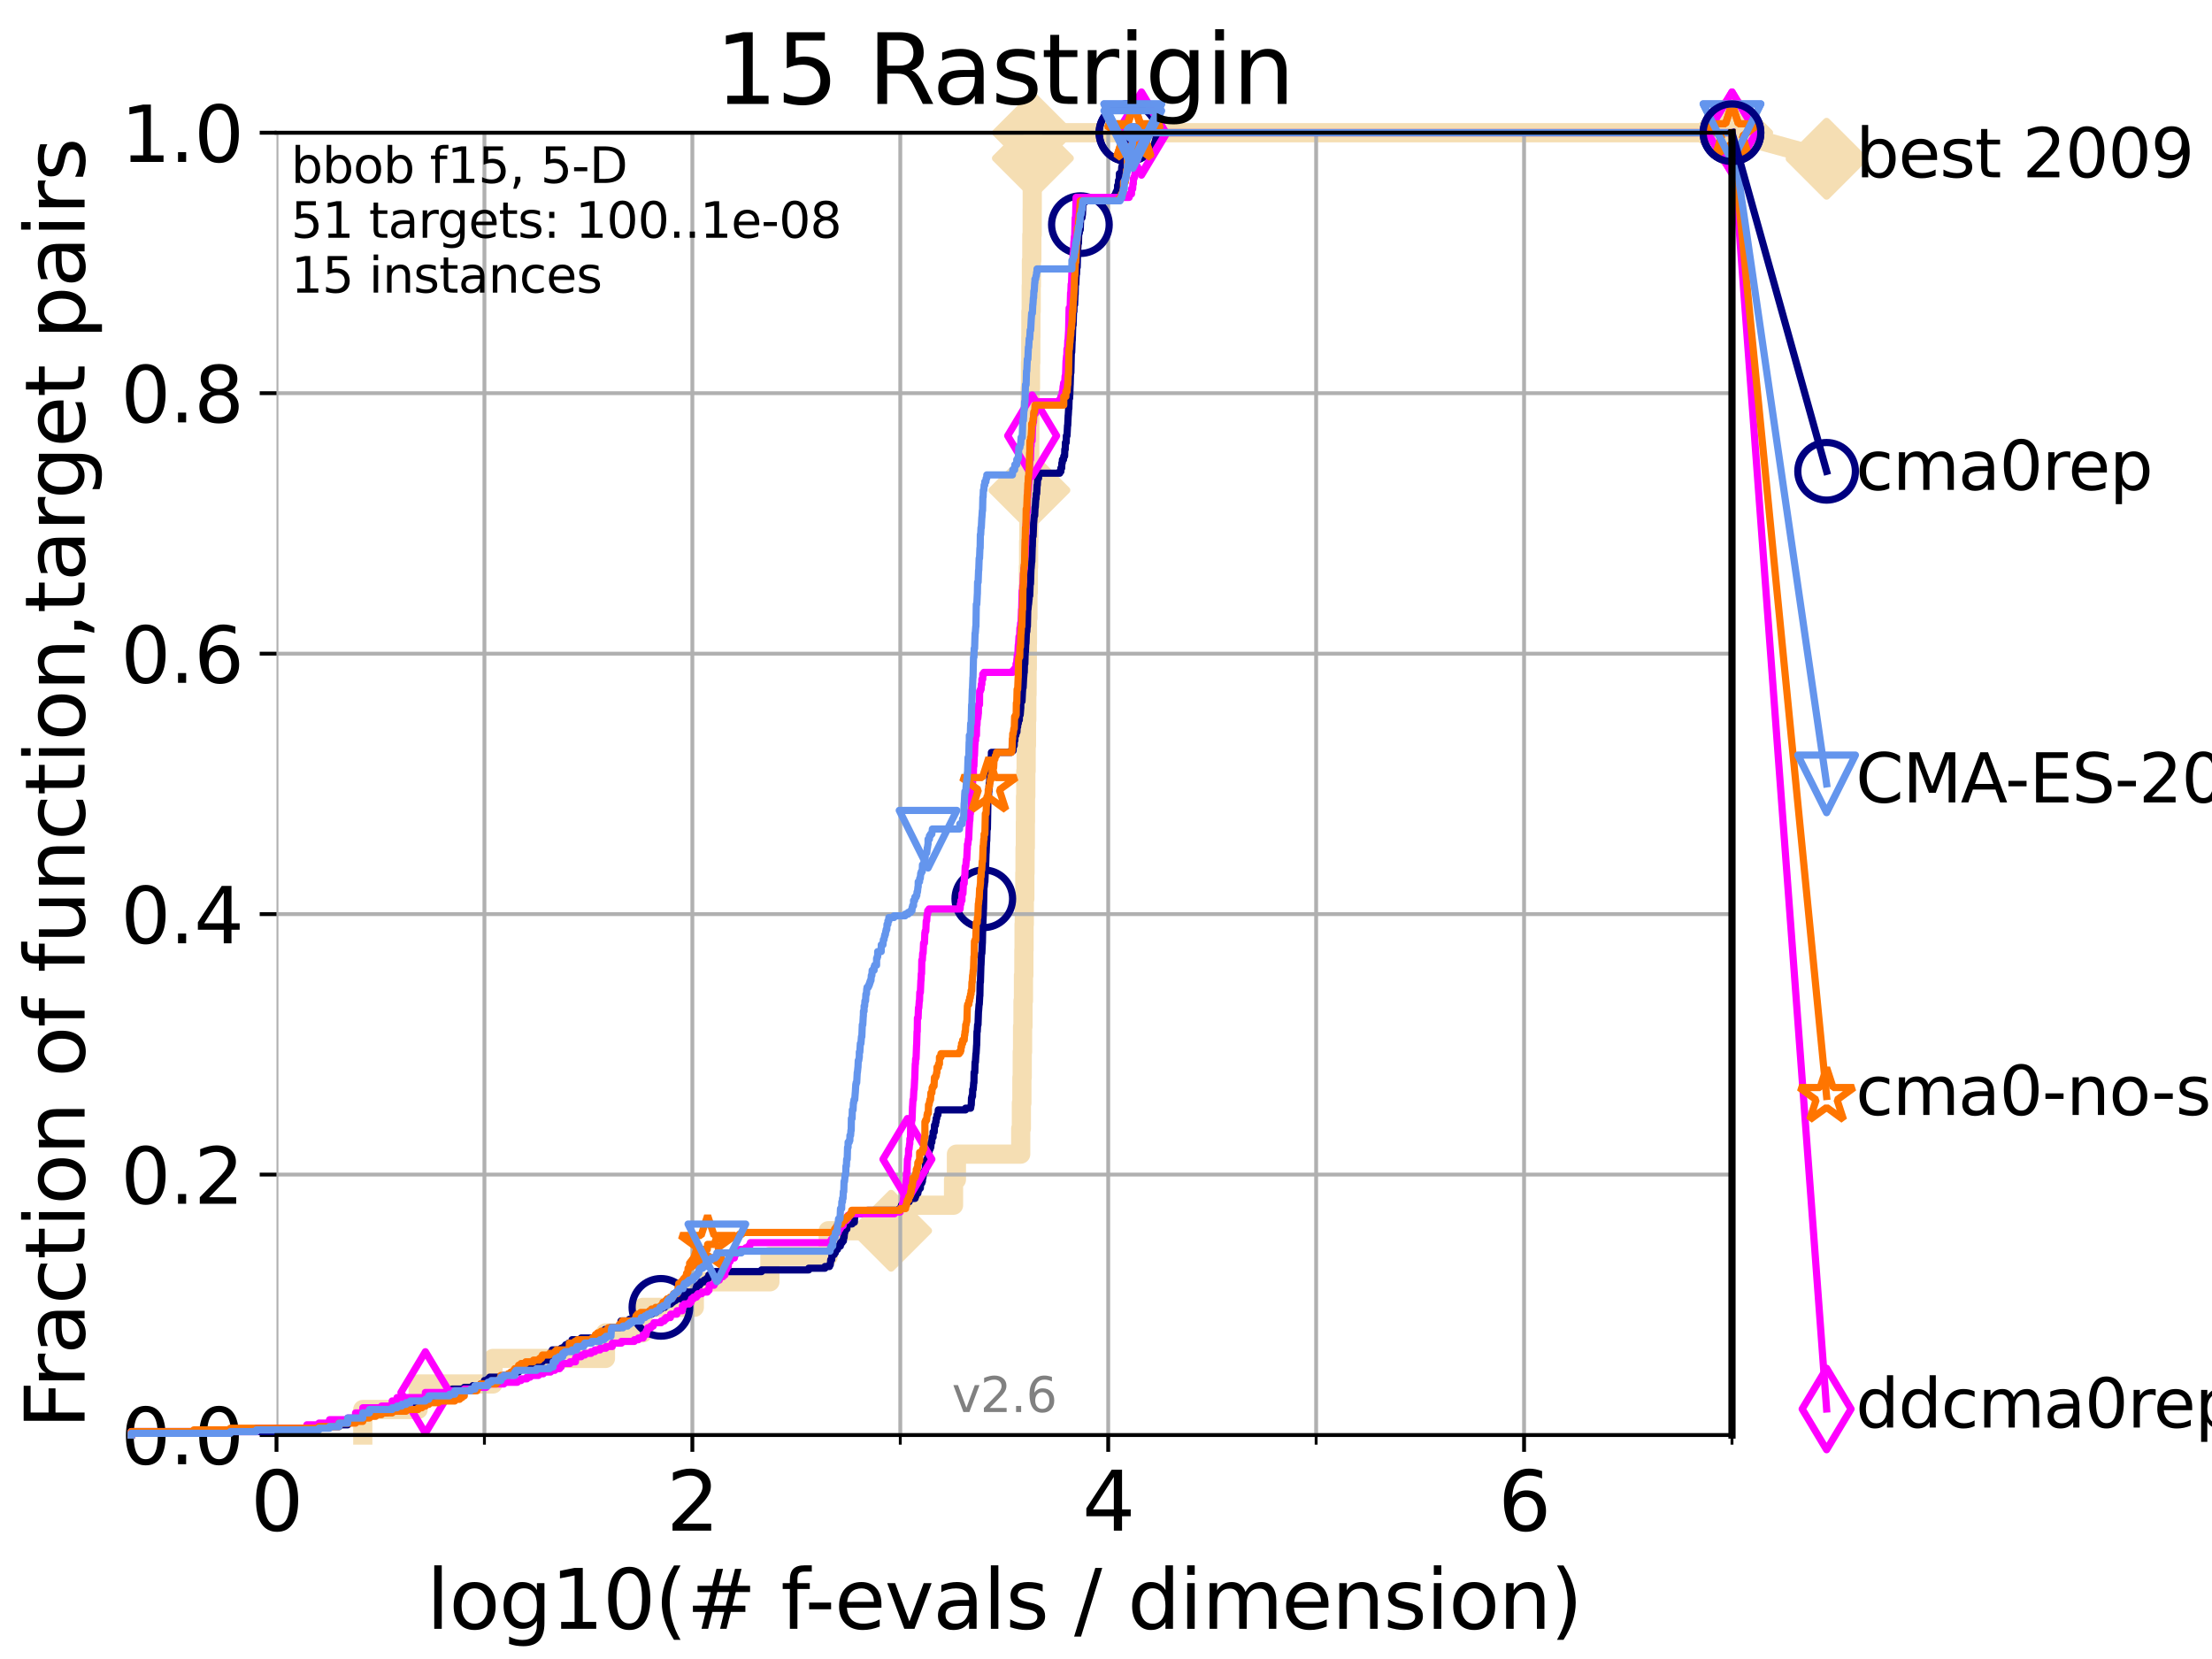 <?xml version="1.0" encoding="utf-8" standalone="no"?>
<!DOCTYPE svg PUBLIC "-//W3C//DTD SVG 1.1//EN"
  "http://www.w3.org/Graphics/SVG/1.1/DTD/svg11.dtd">
<svg xmlns:xlink="http://www.w3.org/1999/xlink" width="460.8pt" height="345.6pt" viewBox="0 0 460.8 345.6" xmlns="http://www.w3.org/2000/svg" version="1.1">
 <defs>
  <style type="text/css">*{stroke-linejoin: round; stroke-linecap: butt}</style>
 </defs>
 <g id="figure_1">
  <g id="patch_1">
   <path d="M 0 345.6 
L 460.8 345.6 
L 460.8 0 
L 0 0 
z
" style="fill: #ffffff"/>
  </g>
  <g id="axes_1">
   <g id="patch_2">
    <path d="M 57.6 298.944 
L 360.806 298.944 
L 360.806 27.648 
L 57.6 27.648 
z
" style="fill: #ffffff"/>
   </g>
   <g id="line2d_1">
    <path d="M 75.575 298.944 
L 75.575 293.624 
L 87.108 293.624 
L 87.108 288.305 
L 102.708 288.305 
L 102.708 282.985 
L 126.127 282.985 
L 126.127 277.666 
L 133.918 277.666 
L 133.918 272.346 
L 144.64 272.346 
L 144.64 267.027 
L 160.383 267.027 
L 160.383 261.707 
L 172.533 261.707 
L 172.533 256.388 
L 185.635 256.388 
L 185.635 251.068 
L 198.64 251.068 
L 198.64 245.749 
L 199.24 245.749 
L 199.24 240.429 
L 212.631 240.429 
L 212.631 235.11 
L 212.771 235.11 
L 212.771 229.79 
L 212.878 229.79 
L 212.878 224.471 
L 212.949 224.471 
L 212.949 219.151 
L 213.021 219.151 
L 213.021 213.832 
L 213.11 213.832 
L 213.11 208.512 
L 213.205 208.512 
L 213.205 203.192 
L 213.289 203.192 
L 213.289 197.873 
L 213.33 197.873 
L 213.33 192.553 
L 213.381 192.553 
L 213.381 187.234 
L 213.491 187.234 
L 213.491 181.914 
L 213.535 181.914 
L 213.535 176.595 
L 213.598 176.595 
L 213.598 171.275 
L 213.627 171.275 
L 213.627 165.956 
L 213.692 165.956 
L 213.692 160.636 
L 213.763 160.636 
L 213.763 155.317 
L 213.836 155.317 
L 213.836 149.997 
L 213.898 149.997 
L 213.898 144.678 
L 213.96 144.678 
L 213.96 139.358 
L 214.013 139.358 
L 214.013 134.039 
L 214.04 134.039 
L 214.04 128.719 
L 214.138 128.719 
L 214.138 123.4 
L 214.22 123.4 
L 214.22 118.08 
L 214.28 118.08 
L 214.28 112.76 
L 214.334 112.76 
L 214.334 107.441 
L 214.375 107.441 
L 214.375 102.121 
L 214.442 102.121 
L 214.442 96.802 
L 214.525 96.802 
L 214.525 91.482 
L 214.54 91.482 
L 214.54 86.163 
L 214.601 86.163 
L 214.601 80.843 
L 214.674 80.843 
L 214.674 75.524 
L 214.733 75.524 
L 214.733 70.204 
L 214.754 70.204 
L 214.754 64.885 
L 214.816 64.885 
L 214.816 59.565 
L 214.861 59.565 
L 214.861 54.246 
L 214.947 54.246 
L 214.947 48.926 
L 215.018 48.926 
L 215.018 43.607 
L 215.034 43.607 
L 215.034 38.287 
L 215.107 38.287 
L 215.107 32.968 
L 215.169 32.968 
L 215.169 27.648 
L 360.806 27.648 
" style="fill: none; stroke: #f5deb3; stroke-width: 4; stroke-linecap: square"/>
   </g>
   <g id="line2d_2">
    <defs>
     <path id="ma407b3ec05" d="M -0 7.778 
L 7.778 0 
L 0 -7.778 
L -7.778 -0 
z
" style="stroke: #f5deb3; stroke-width: 1.5; stroke-linejoin: miter"/>
    </defs>
    <g>
     <use xlink:href="#ma407b3ec05" x="185.635" y="256.388" style="fill: #f5deb3; stroke: #f5deb3; stroke-width: 1.5; stroke-linejoin: miter"/>
     <use xlink:href="#ma407b3ec05" x="214.442" y="102.121" style="fill: #f5deb3; stroke: #f5deb3; stroke-width: 1.5; stroke-linejoin: miter"/>
     <use xlink:href="#ma407b3ec05" x="215.169" y="32.968" style="fill: #f5deb3; stroke: #f5deb3; stroke-width: 1.5; stroke-linejoin: miter"/>
     <use xlink:href="#ma407b3ec05" x="215.169" y="27.648" style="fill: #f5deb3; stroke: #f5deb3; stroke-width: 1.5; stroke-linejoin: miter"/>
     <use xlink:href="#ma407b3ec05" x="360.806" y="27.648" style="fill: #f5deb3; stroke: #f5deb3; stroke-width: 1.5; stroke-linejoin: miter"/>
    </g>
   </g>
   <g id="line2d_3">
    <path style="fill: none; stroke: #f5deb3; stroke-width: 4; stroke-linecap: square"/>
    <g/>
   </g>
   <g id="line2d_4">
    <path d="M 360.806 27.648 
L 380.515 33.074 
" style="fill: none; stroke: #f5deb3; stroke-width: 4; stroke-linecap: square"/>
    <g>
     <use xlink:href="#ma407b3ec05" x="360.806" y="27.648" style="fill: #f5deb3; stroke: #f5deb3; stroke-width: 1.5; stroke-linejoin: miter"/>
     <use xlink:href="#ma407b3ec05" x="380.515" y="33.074" style="fill: #f5deb3; stroke: #f5deb3; stroke-width: 1.5; stroke-linejoin: miter"/>
    </g>
   </g>
   <g id="matplotlib.axis_1">
    <g id="xtick_1">
     <g id="line2d_5">
      <path d="M 57.6 298.944 
L 57.6 27.648 
" clip-path="url(#pe4286c4651)" style="fill: none; stroke: #b0b0b0; stroke-width: 0.8; stroke-linecap: square"/>
     </g>
     <g id="line2d_6">
      <defs>
       <path id="m9bd814913a" d="M 0 0 
L 0 3.5 
" style="stroke: #000000; stroke-width: 0.8"/>
      </defs>
      <g>
       <use xlink:href="#m9bd814913a" x="57.6" y="298.944" style="stroke: #000000; stroke-width: 0.8"/>
      </g>
     </g>
     <g id="text_1">
      <!-- 0 -->
      <g transform="translate(52.192 318.861)scale(0.17 -0.17)">
       <defs>
        <path id="DejaVuSans-30" d="M 2034 4250 
Q 1547 4250 1301 3770 
Q 1056 3291 1056 2328 
Q 1056 1369 1301 889 
Q 1547 409 2034 409 
Q 2525 409 2770 889 
Q 3016 1369 3016 2328 
Q 3016 3291 2770 3770 
Q 2525 4250 2034 4250 
z
M 2034 4750 
Q 2819 4750 3233 4129 
Q 3647 3509 3647 2328 
Q 3647 1150 3233 529 
Q 2819 -91 2034 -91 
Q 1250 -91 836 529 
Q 422 1150 422 2328 
Q 422 3509 836 4129 
Q 1250 4750 2034 4750 
z
" transform="scale(0.016)"/>
       </defs>
       <use xlink:href="#DejaVuSans-30"/>
      </g>
     </g>
    </g>
    <g id="xtick_2">
     <g id="line2d_7">
      <path d="M 144.23 298.944 
L 144.23 27.648 
" clip-path="url(#pe4286c4651)" style="fill: none; stroke: #b0b0b0; stroke-width: 0.8; stroke-linecap: square"/>
     </g>
     <g id="line2d_8">
      <g>
       <use xlink:href="#m9bd814913a" x="144.23" y="298.944" style="stroke: #000000; stroke-width: 0.8"/>
      </g>
     </g>
     <g id="text_2">
      <!-- 2 -->
      <g transform="translate(138.822 318.861)scale(0.17 -0.17)">
       <defs>
        <path id="DejaVuSans-32" d="M 1228 531 
L 3431 531 
L 3431 0 
L 469 0 
L 469 531 
Q 828 903 1448 1529 
Q 2069 2156 2228 2338 
Q 2531 2678 2651 2914 
Q 2772 3150 2772 3378 
Q 2772 3750 2511 3984 
Q 2250 4219 1831 4219 
Q 1534 4219 1204 4116 
Q 875 4013 500 3803 
L 500 4441 
Q 881 4594 1212 4672 
Q 1544 4750 1819 4750 
Q 2544 4750 2975 4387 
Q 3406 4025 3406 3419 
Q 3406 3131 3298 2873 
Q 3191 2616 2906 2266 
Q 2828 2175 2409 1742 
Q 1991 1309 1228 531 
z
" transform="scale(0.016)"/>
       </defs>
       <use xlink:href="#DejaVuSans-32"/>
      </g>
     </g>
    </g>
    <g id="xtick_3">
     <g id="line2d_9">
      <path d="M 230.861 298.944 
L 230.861 27.648 
" clip-path="url(#pe4286c4651)" style="fill: none; stroke: #b0b0b0; stroke-width: 0.8; stroke-linecap: square"/>
     </g>
     <g id="line2d_10">
      <g>
       <use xlink:href="#m9bd814913a" x="230.861" y="298.944" style="stroke: #000000; stroke-width: 0.8"/>
      </g>
     </g>
     <g id="text_3">
      <!-- 4 -->
      <g transform="translate(225.453 318.861)scale(0.17 -0.17)">
       <defs>
        <path id="DejaVuSans-34" d="M 2419 4116 
L 825 1625 
L 2419 1625 
L 2419 4116 
z
M 2253 4666 
L 3047 4666 
L 3047 1625 
L 3713 1625 
L 3713 1100 
L 3047 1100 
L 3047 0 
L 2419 0 
L 2419 1100 
L 313 1100 
L 313 1709 
L 2253 4666 
z
" transform="scale(0.016)"/>
       </defs>
       <use xlink:href="#DejaVuSans-34"/>
      </g>
     </g>
    </g>
    <g id="xtick_4">
     <g id="line2d_11">
      <path d="M 317.491 298.944 
L 317.491 27.648 
" clip-path="url(#pe4286c4651)" style="fill: none; stroke: #b0b0b0; stroke-width: 0.8; stroke-linecap: square"/>
     </g>
     <g id="line2d_12">
      <g>
       <use xlink:href="#m9bd814913a" x="317.491" y="298.944" style="stroke: #000000; stroke-width: 0.8"/>
      </g>
     </g>
     <g id="text_4">
      <!-- 6 -->
      <g transform="translate(312.083 318.861)scale(0.17 -0.17)">
       <defs>
        <path id="DejaVuSans-36" d="M 2113 2584 
Q 1688 2584 1439 2293 
Q 1191 2003 1191 1497 
Q 1191 994 1439 701 
Q 1688 409 2113 409 
Q 2538 409 2786 701 
Q 3034 994 3034 1497 
Q 3034 2003 2786 2293 
Q 2538 2584 2113 2584 
z
M 3366 4563 
L 3366 3988 
Q 3128 4100 2886 4159 
Q 2644 4219 2406 4219 
Q 1781 4219 1451 3797 
Q 1122 3375 1075 2522 
Q 1259 2794 1537 2939 
Q 1816 3084 2150 3084 
Q 2853 3084 3261 2657 
Q 3669 2231 3669 1497 
Q 3669 778 3244 343 
Q 2819 -91 2113 -91 
Q 1303 -91 875 529 
Q 447 1150 447 2328 
Q 447 3434 972 4092 
Q 1497 4750 2381 4750 
Q 2619 4750 2861 4703 
Q 3103 4656 3366 4563 
z
" transform="scale(0.016)"/>
       </defs>
       <use xlink:href="#DejaVuSans-36"/>
      </g>
     </g>
    </g>
    <g id="xtick_5">
     <g id="line2d_13">
      <path d="M 100.915 298.944 
L 100.915 27.648 
" clip-path="url(#pe4286c4651)" style="fill: none; stroke: #b0b0b0; stroke-width: 0.8; stroke-linecap: square"/>
     </g>
     <g id="line2d_14">
      <defs>
       <path id="me706a20e38" d="M 0 0 
L 0 2 
" style="stroke: #000000; stroke-width: 0.6"/>
      </defs>
      <g>
       <use xlink:href="#me706a20e38" x="100.915" y="298.944" style="stroke: #000000; stroke-width: 0.6"/>
      </g>
     </g>
    </g>
    <g id="xtick_6">
     <g id="line2d_15">
      <path d="M 187.546 298.944 
L 187.546 27.648 
" clip-path="url(#pe4286c4651)" style="fill: none; stroke: #b0b0b0; stroke-width: 0.8; stroke-linecap: square"/>
     </g>
     <g id="line2d_16">
      <g>
       <use xlink:href="#me706a20e38" x="187.546" y="298.944" style="stroke: #000000; stroke-width: 0.6"/>
      </g>
     </g>
    </g>
    <g id="xtick_7">
     <g id="line2d_17">
      <path d="M 274.176 298.944 
L 274.176 27.648 
" clip-path="url(#pe4286c4651)" style="fill: none; stroke: #b0b0b0; stroke-width: 0.8; stroke-linecap: square"/>
     </g>
     <g id="line2d_18">
      <g>
       <use xlink:href="#me706a20e38" x="274.176" y="298.944" style="stroke: #000000; stroke-width: 0.6"/>
      </g>
     </g>
    </g>
    <g id="xtick_8">
     <g id="line2d_19">
      <path d="M 360.806 298.944 
L 360.806 27.648 
" clip-path="url(#pe4286c4651)" style="fill: none; stroke: #b0b0b0; stroke-width: 0.8; stroke-linecap: square"/>
     </g>
     <g id="line2d_20">
      <g>
       <use xlink:href="#me706a20e38" x="360.806" y="298.944" style="stroke: #000000; stroke-width: 0.6"/>
      </g>
     </g>
    </g>
    <g id="text_5">
     <!-- log10(# f-evals / dimension) -->
     <g transform="translate(88.823 339.314)scale(0.17 -0.17)">
      <defs>
       <path id="DejaVuSans-6c" d="M 603 4863 
L 1178 4863 
L 1178 0 
L 603 0 
L 603 4863 
z
" transform="scale(0.016)"/>
       <path id="DejaVuSans-6f" d="M 1959 3097 
Q 1497 3097 1228 2736 
Q 959 2375 959 1747 
Q 959 1119 1226 758 
Q 1494 397 1959 397 
Q 2419 397 2687 759 
Q 2956 1122 2956 1747 
Q 2956 2369 2687 2733 
Q 2419 3097 1959 3097 
z
M 1959 3584 
Q 2709 3584 3137 3096 
Q 3566 2609 3566 1747 
Q 3566 888 3137 398 
Q 2709 -91 1959 -91 
Q 1206 -91 779 398 
Q 353 888 353 1747 
Q 353 2609 779 3096 
Q 1206 3584 1959 3584 
z
" transform="scale(0.016)"/>
       <path id="DejaVuSans-67" d="M 2906 1791 
Q 2906 2416 2648 2759 
Q 2391 3103 1925 3103 
Q 1463 3103 1205 2759 
Q 947 2416 947 1791 
Q 947 1169 1205 825 
Q 1463 481 1925 481 
Q 2391 481 2648 825 
Q 2906 1169 2906 1791 
z
M 3481 434 
Q 3481 -459 3084 -895 
Q 2688 -1331 1869 -1331 
Q 1566 -1331 1297 -1286 
Q 1028 -1241 775 -1147 
L 775 -588 
Q 1028 -725 1275 -790 
Q 1522 -856 1778 -856 
Q 2344 -856 2625 -561 
Q 2906 -266 2906 331 
L 2906 616 
Q 2728 306 2450 153 
Q 2172 0 1784 0 
Q 1141 0 747 490 
Q 353 981 353 1791 
Q 353 2603 747 3093 
Q 1141 3584 1784 3584 
Q 2172 3584 2450 3431 
Q 2728 3278 2906 2969 
L 2906 3500 
L 3481 3500 
L 3481 434 
z
" transform="scale(0.016)"/>
       <path id="DejaVuSans-31" d="M 794 531 
L 1825 531 
L 1825 4091 
L 703 3866 
L 703 4441 
L 1819 4666 
L 2450 4666 
L 2450 531 
L 3481 531 
L 3481 0 
L 794 0 
L 794 531 
z
" transform="scale(0.016)"/>
       <path id="DejaVuSans-28" d="M 1984 4856 
Q 1566 4138 1362 3434 
Q 1159 2731 1159 2009 
Q 1159 1288 1364 580 
Q 1569 -128 1984 -844 
L 1484 -844 
Q 1016 -109 783 600 
Q 550 1309 550 2009 
Q 550 2706 781 3412 
Q 1013 4119 1484 4856 
L 1984 4856 
z
" transform="scale(0.016)"/>
       <path id="DejaVuSans-23" d="M 3272 2816 
L 2363 2816 
L 2100 1772 
L 3016 1772 
L 3272 2816 
z
M 2803 4594 
L 2478 3297 
L 3391 3297 
L 3719 4594 
L 4219 4594 
L 3897 3297 
L 4872 3297 
L 4872 2816 
L 3775 2816 
L 3519 1772 
L 4513 1772 
L 4513 1294 
L 3397 1294 
L 3072 0 
L 2572 0 
L 2894 1294 
L 1978 1294 
L 1656 0 
L 1153 0 
L 1478 1294 
L 494 1294 
L 494 1772 
L 1594 1772 
L 1856 2816 
L 850 2816 
L 850 3297 
L 1978 3297 
L 2297 4594 
L 2803 4594 
z
" transform="scale(0.016)"/>
       <path id="DejaVuSans-20" transform="scale(0.016)"/>
       <path id="DejaVuSans-66" d="M 2375 4863 
L 2375 4384 
L 1825 4384 
Q 1516 4384 1395 4259 
Q 1275 4134 1275 3809 
L 1275 3500 
L 2222 3500 
L 2222 3053 
L 1275 3053 
L 1275 0 
L 697 0 
L 697 3053 
L 147 3053 
L 147 3500 
L 697 3500 
L 697 3744 
Q 697 4328 969 4595 
Q 1241 4863 1831 4863 
L 2375 4863 
z
" transform="scale(0.016)"/>
       <path id="DejaVuSans-2d" d="M 313 2009 
L 1997 2009 
L 1997 1497 
L 313 1497 
L 313 2009 
z
" transform="scale(0.016)"/>
       <path id="DejaVuSans-65" d="M 3597 1894 
L 3597 1613 
L 953 1613 
Q 991 1019 1311 708 
Q 1631 397 2203 397 
Q 2534 397 2845 478 
Q 3156 559 3463 722 
L 3463 178 
Q 3153 47 2828 -22 
Q 2503 -91 2169 -91 
Q 1331 -91 842 396 
Q 353 884 353 1716 
Q 353 2575 817 3079 
Q 1281 3584 2069 3584 
Q 2775 3584 3186 3129 
Q 3597 2675 3597 1894 
z
M 3022 2063 
Q 3016 2534 2758 2815 
Q 2500 3097 2075 3097 
Q 1594 3097 1305 2825 
Q 1016 2553 972 2059 
L 3022 2063 
z
" transform="scale(0.016)"/>
       <path id="DejaVuSans-76" d="M 191 3500 
L 800 3500 
L 1894 563 
L 2988 3500 
L 3597 3500 
L 2284 0 
L 1503 0 
L 191 3500 
z
" transform="scale(0.016)"/>
       <path id="DejaVuSans-61" d="M 2194 1759 
Q 1497 1759 1228 1600 
Q 959 1441 959 1056 
Q 959 750 1161 570 
Q 1363 391 1709 391 
Q 2188 391 2477 730 
Q 2766 1069 2766 1631 
L 2766 1759 
L 2194 1759 
z
M 3341 1997 
L 3341 0 
L 2766 0 
L 2766 531 
Q 2569 213 2275 61 
Q 1981 -91 1556 -91 
Q 1019 -91 701 211 
Q 384 513 384 1019 
Q 384 1609 779 1909 
Q 1175 2209 1959 2209 
L 2766 2209 
L 2766 2266 
Q 2766 2663 2505 2880 
Q 2244 3097 1772 3097 
Q 1472 3097 1187 3025 
Q 903 2953 641 2809 
L 641 3341 
Q 956 3463 1253 3523 
Q 1550 3584 1831 3584 
Q 2591 3584 2966 3190 
Q 3341 2797 3341 1997 
z
" transform="scale(0.016)"/>
       <path id="DejaVuSans-73" d="M 2834 3397 
L 2834 2853 
Q 2591 2978 2328 3040 
Q 2066 3103 1784 3103 
Q 1356 3103 1142 2972 
Q 928 2841 928 2578 
Q 928 2378 1081 2264 
Q 1234 2150 1697 2047 
L 1894 2003 
Q 2506 1872 2764 1633 
Q 3022 1394 3022 966 
Q 3022 478 2636 193 
Q 2250 -91 1575 -91 
Q 1294 -91 989 -36 
Q 684 19 347 128 
L 347 722 
Q 666 556 975 473 
Q 1284 391 1588 391 
Q 1994 391 2212 530 
Q 2431 669 2431 922 
Q 2431 1156 2273 1281 
Q 2116 1406 1581 1522 
L 1381 1569 
Q 847 1681 609 1914 
Q 372 2147 372 2553 
Q 372 3047 722 3315 
Q 1072 3584 1716 3584 
Q 2034 3584 2315 3537 
Q 2597 3491 2834 3397 
z
" transform="scale(0.016)"/>
       <path id="DejaVuSans-2f" d="M 1625 4666 
L 2156 4666 
L 531 -594 
L 0 -594 
L 1625 4666 
z
" transform="scale(0.016)"/>
       <path id="DejaVuSans-64" d="M 2906 2969 
L 2906 4863 
L 3481 4863 
L 3481 0 
L 2906 0 
L 2906 525 
Q 2725 213 2448 61 
Q 2172 -91 1784 -91 
Q 1150 -91 751 415 
Q 353 922 353 1747 
Q 353 2572 751 3078 
Q 1150 3584 1784 3584 
Q 2172 3584 2448 3432 
Q 2725 3281 2906 2969 
z
M 947 1747 
Q 947 1113 1208 752 
Q 1469 391 1925 391 
Q 2381 391 2643 752 
Q 2906 1113 2906 1747 
Q 2906 2381 2643 2742 
Q 2381 3103 1925 3103 
Q 1469 3103 1208 2742 
Q 947 2381 947 1747 
z
" transform="scale(0.016)"/>
       <path id="DejaVuSans-69" d="M 603 3500 
L 1178 3500 
L 1178 0 
L 603 0 
L 603 3500 
z
M 603 4863 
L 1178 4863 
L 1178 4134 
L 603 4134 
L 603 4863 
z
" transform="scale(0.016)"/>
       <path id="DejaVuSans-6d" d="M 3328 2828 
Q 3544 3216 3844 3400 
Q 4144 3584 4550 3584 
Q 5097 3584 5394 3201 
Q 5691 2819 5691 2113 
L 5691 0 
L 5113 0 
L 5113 2094 
Q 5113 2597 4934 2840 
Q 4756 3084 4391 3084 
Q 3944 3084 3684 2787 
Q 3425 2491 3425 1978 
L 3425 0 
L 2847 0 
L 2847 2094 
Q 2847 2600 2669 2842 
Q 2491 3084 2119 3084 
Q 1678 3084 1418 2786 
Q 1159 2488 1159 1978 
L 1159 0 
L 581 0 
L 581 3500 
L 1159 3500 
L 1159 2956 
Q 1356 3278 1631 3431 
Q 1906 3584 2284 3584 
Q 2666 3584 2933 3390 
Q 3200 3197 3328 2828 
z
" transform="scale(0.016)"/>
       <path id="DejaVuSans-6e" d="M 3513 2113 
L 3513 0 
L 2938 0 
L 2938 2094 
Q 2938 2591 2744 2837 
Q 2550 3084 2163 3084 
Q 1697 3084 1428 2787 
Q 1159 2491 1159 1978 
L 1159 0 
L 581 0 
L 581 3500 
L 1159 3500 
L 1159 2956 
Q 1366 3272 1645 3428 
Q 1925 3584 2291 3584 
Q 2894 3584 3203 3211 
Q 3513 2838 3513 2113 
z
" transform="scale(0.016)"/>
       <path id="DejaVuSans-29" d="M 513 4856 
L 1013 4856 
Q 1481 4119 1714 3412 
Q 1947 2706 1947 2009 
Q 1947 1309 1714 600 
Q 1481 -109 1013 -844 
L 513 -844 
Q 928 -128 1133 580 
Q 1338 1288 1338 2009 
Q 1338 2731 1133 3434 
Q 928 4138 513 4856 
z
" transform="scale(0.016)"/>
      </defs>
      <use xlink:href="#DejaVuSans-6c"/>
      <use xlink:href="#DejaVuSans-6f" x="27.783"/>
      <use xlink:href="#DejaVuSans-67" x="88.965"/>
      <use xlink:href="#DejaVuSans-31" x="152.441"/>
      <use xlink:href="#DejaVuSans-30" x="216.064"/>
      <use xlink:href="#DejaVuSans-28" x="279.688"/>
      <use xlink:href="#DejaVuSans-23" x="318.701"/>
      <use xlink:href="#DejaVuSans-20" x="402.49"/>
      <use xlink:href="#DejaVuSans-66" x="434.277"/>
      <use xlink:href="#DejaVuSans-2d" x="463.982"/>
      <use xlink:href="#DejaVuSans-65" x="500.066"/>
      <use xlink:href="#DejaVuSans-76" x="561.59"/>
      <use xlink:href="#DejaVuSans-61" x="620.77"/>
      <use xlink:href="#DejaVuSans-6c" x="682.049"/>
      <use xlink:href="#DejaVuSans-73" x="709.832"/>
      <use xlink:href="#DejaVuSans-20" x="761.932"/>
      <use xlink:href="#DejaVuSans-2f" x="793.719"/>
      <use xlink:href="#DejaVuSans-20" x="827.41"/>
      <use xlink:href="#DejaVuSans-64" x="859.197"/>
      <use xlink:href="#DejaVuSans-69" x="922.674"/>
      <use xlink:href="#DejaVuSans-6d" x="950.457"/>
      <use xlink:href="#DejaVuSans-65" x="1047.869"/>
      <use xlink:href="#DejaVuSans-6e" x="1109.393"/>
      <use xlink:href="#DejaVuSans-73" x="1172.771"/>
      <use xlink:href="#DejaVuSans-69" x="1224.871"/>
      <use xlink:href="#DejaVuSans-6f" x="1252.654"/>
      <use xlink:href="#DejaVuSans-6e" x="1313.836"/>
      <use xlink:href="#DejaVuSans-29" x="1377.215"/>
     </g>
    </g>
   </g>
   <g id="matplotlib.axis_2">
    <g id="ytick_1">
     <g id="line2d_21">
      <path d="M 57.6 298.944 
L 360.806 298.944 
" clip-path="url(#pe4286c4651)" style="fill: none; stroke: #b0b0b0; stroke-width: 0.8; stroke-linecap: square"/>
     </g>
     <g id="line2d_22">
      <defs>
       <path id="me34ddbe33a" d="M 0 0 
L -3.5 0 
" style="stroke: #000000; stroke-width: 0.8"/>
      </defs>
      <g>
       <use xlink:href="#me34ddbe33a" x="57.6" y="298.944" style="stroke: #000000; stroke-width: 0.8"/>
      </g>
     </g>
     <g id="text_6">
      <!-- 0.0 -->
      <g transform="translate(25.155 305.023)scale(0.16 -0.16)">
       <defs>
        <path id="DejaVuSans-2e" d="M 684 794 
L 1344 794 
L 1344 0 
L 684 0 
L 684 794 
z
" transform="scale(0.016)"/>
       </defs>
       <use xlink:href="#DejaVuSans-30"/>
       <use xlink:href="#DejaVuSans-2e" x="63.623"/>
       <use xlink:href="#DejaVuSans-30" x="95.41"/>
      </g>
     </g>
    </g>
    <g id="ytick_2">
     <g id="line2d_23">
      <path d="M 57.6 244.685 
L 360.806 244.685 
" clip-path="url(#pe4286c4651)" style="fill: none; stroke: #b0b0b0; stroke-width: 0.8; stroke-linecap: square"/>
     </g>
     <g id="line2d_24">
      <g>
       <use xlink:href="#me34ddbe33a" x="57.6" y="244.685" style="stroke: #000000; stroke-width: 0.8"/>
      </g>
     </g>
     <g id="text_7">
      <!-- 0.2 -->
      <g transform="translate(25.155 250.764)scale(0.16 -0.16)">
       <use xlink:href="#DejaVuSans-30"/>
       <use xlink:href="#DejaVuSans-2e" x="63.623"/>
       <use xlink:href="#DejaVuSans-32" x="95.41"/>
      </g>
     </g>
    </g>
    <g id="ytick_3">
     <g id="line2d_25">
      <path d="M 57.6 190.426 
L 360.806 190.426 
" clip-path="url(#pe4286c4651)" style="fill: none; stroke: #b0b0b0; stroke-width: 0.8; stroke-linecap: square"/>
     </g>
     <g id="line2d_26">
      <g>
       <use xlink:href="#me34ddbe33a" x="57.6" y="190.426" style="stroke: #000000; stroke-width: 0.8"/>
      </g>
     </g>
     <g id="text_8">
      <!-- 0.4 -->
      <g transform="translate(25.155 196.504)scale(0.16 -0.16)">
       <use xlink:href="#DejaVuSans-30"/>
       <use xlink:href="#DejaVuSans-2e" x="63.623"/>
       <use xlink:href="#DejaVuSans-34" x="95.41"/>
      </g>
     </g>
    </g>
    <g id="ytick_4">
     <g id="line2d_27">
      <path d="M 57.6 136.166 
L 360.806 136.166 
" clip-path="url(#pe4286c4651)" style="fill: none; stroke: #b0b0b0; stroke-width: 0.8; stroke-linecap: square"/>
     </g>
     <g id="line2d_28">
      <g>
       <use xlink:href="#me34ddbe33a" x="57.6" y="136.166" style="stroke: #000000; stroke-width: 0.8"/>
      </g>
     </g>
     <g id="text_9">
      <!-- 0.6 -->
      <g transform="translate(25.155 142.245)scale(0.16 -0.16)">
       <use xlink:href="#DejaVuSans-30"/>
       <use xlink:href="#DejaVuSans-2e" x="63.623"/>
       <use xlink:href="#DejaVuSans-36" x="95.41"/>
      </g>
     </g>
    </g>
    <g id="ytick_5">
     <g id="line2d_29">
      <path d="M 57.6 81.907 
L 360.806 81.907 
" clip-path="url(#pe4286c4651)" style="fill: none; stroke: #b0b0b0; stroke-width: 0.8; stroke-linecap: square"/>
     </g>
     <g id="line2d_30">
      <g>
       <use xlink:href="#me34ddbe33a" x="57.6" y="81.907" style="stroke: #000000; stroke-width: 0.8"/>
      </g>
     </g>
     <g id="text_10">
      <!-- 0.8 -->
      <g transform="translate(25.155 87.986)scale(0.16 -0.16)">
       <defs>
        <path id="DejaVuSans-38" d="M 2034 2216 
Q 1584 2216 1326 1975 
Q 1069 1734 1069 1313 
Q 1069 891 1326 650 
Q 1584 409 2034 409 
Q 2484 409 2743 651 
Q 3003 894 3003 1313 
Q 3003 1734 2745 1975 
Q 2488 2216 2034 2216 
z
M 1403 2484 
Q 997 2584 770 2862 
Q 544 3141 544 3541 
Q 544 4100 942 4425 
Q 1341 4750 2034 4750 
Q 2731 4750 3128 4425 
Q 3525 4100 3525 3541 
Q 3525 3141 3298 2862 
Q 3072 2584 2669 2484 
Q 3125 2378 3379 2068 
Q 3634 1759 3634 1313 
Q 3634 634 3220 271 
Q 2806 -91 2034 -91 
Q 1263 -91 848 271 
Q 434 634 434 1313 
Q 434 1759 690 2068 
Q 947 2378 1403 2484 
z
M 1172 3481 
Q 1172 3119 1398 2916 
Q 1625 2713 2034 2713 
Q 2441 2713 2670 2916 
Q 2900 3119 2900 3481 
Q 2900 3844 2670 4047 
Q 2441 4250 2034 4250 
Q 1625 4250 1398 4047 
Q 1172 3844 1172 3481 
z
" transform="scale(0.016)"/>
       </defs>
       <use xlink:href="#DejaVuSans-30"/>
       <use xlink:href="#DejaVuSans-2e" x="63.623"/>
       <use xlink:href="#DejaVuSans-38" x="95.41"/>
      </g>
     </g>
    </g>
    <g id="ytick_6">
     <g id="line2d_31">
      <path d="M 57.6 27.648 
L 360.806 27.648 
" clip-path="url(#pe4286c4651)" style="fill: none; stroke: #b0b0b0; stroke-width: 0.8; stroke-linecap: square"/>
     </g>
     <g id="line2d_32">
      <g>
       <use xlink:href="#me34ddbe33a" x="57.6" y="27.648" style="stroke: #000000; stroke-width: 0.8"/>
      </g>
     </g>
     <g id="text_11">
      <!-- 1.0 -->
      <g transform="translate(25.155 33.727)scale(0.16 -0.16)">
       <use xlink:href="#DejaVuSans-31"/>
       <use xlink:href="#DejaVuSans-2e" x="63.623"/>
       <use xlink:href="#DejaVuSans-30" x="95.41"/>
      </g>
     </g>
    </g>
    <g id="text_12">
     <!-- Fraction of function,target pairs -->
     <g transform="translate(17.62 297.681)rotate(-90)scale(0.17 -0.17)">
      <defs>
       <path id="DejaVuSans-46" d="M 628 4666 
L 3309 4666 
L 3309 4134 
L 1259 4134 
L 1259 2759 
L 3109 2759 
L 3109 2228 
L 1259 2228 
L 1259 0 
L 628 0 
L 628 4666 
z
" transform="scale(0.016)"/>
       <path id="DejaVuSans-72" d="M 2631 2963 
Q 2534 3019 2420 3045 
Q 2306 3072 2169 3072 
Q 1681 3072 1420 2755 
Q 1159 2438 1159 1844 
L 1159 0 
L 581 0 
L 581 3500 
L 1159 3500 
L 1159 2956 
Q 1341 3275 1631 3429 
Q 1922 3584 2338 3584 
Q 2397 3584 2469 3576 
Q 2541 3569 2628 3553 
L 2631 2963 
z
" transform="scale(0.016)"/>
       <path id="DejaVuSans-63" d="M 3122 3366 
L 3122 2828 
Q 2878 2963 2633 3030 
Q 2388 3097 2138 3097 
Q 1578 3097 1268 2742 
Q 959 2388 959 1747 
Q 959 1106 1268 751 
Q 1578 397 2138 397 
Q 2388 397 2633 464 
Q 2878 531 3122 666 
L 3122 134 
Q 2881 22 2623 -34 
Q 2366 -91 2075 -91 
Q 1284 -91 818 406 
Q 353 903 353 1747 
Q 353 2603 823 3093 
Q 1294 3584 2113 3584 
Q 2378 3584 2631 3529 
Q 2884 3475 3122 3366 
z
" transform="scale(0.016)"/>
       <path id="DejaVuSans-74" d="M 1172 4494 
L 1172 3500 
L 2356 3500 
L 2356 3053 
L 1172 3053 
L 1172 1153 
Q 1172 725 1289 603 
Q 1406 481 1766 481 
L 2356 481 
L 2356 0 
L 1766 0 
Q 1100 0 847 248 
Q 594 497 594 1153 
L 594 3053 
L 172 3053 
L 172 3500 
L 594 3500 
L 594 4494 
L 1172 4494 
z
" transform="scale(0.016)"/>
       <path id="DejaVuSans-75" d="M 544 1381 
L 544 3500 
L 1119 3500 
L 1119 1403 
Q 1119 906 1312 657 
Q 1506 409 1894 409 
Q 2359 409 2629 706 
Q 2900 1003 2900 1516 
L 2900 3500 
L 3475 3500 
L 3475 0 
L 2900 0 
L 2900 538 
Q 2691 219 2414 64 
Q 2138 -91 1772 -91 
Q 1169 -91 856 284 
Q 544 659 544 1381 
z
M 1991 3584 
L 1991 3584 
z
" transform="scale(0.016)"/>
       <path id="DejaVuSans-2c" d="M 750 794 
L 1409 794 
L 1409 256 
L 897 -744 
L 494 -744 
L 750 256 
L 750 794 
z
" transform="scale(0.016)"/>
       <path id="DejaVuSans-70" d="M 1159 525 
L 1159 -1331 
L 581 -1331 
L 581 3500 
L 1159 3500 
L 1159 2969 
Q 1341 3281 1617 3432 
Q 1894 3584 2278 3584 
Q 2916 3584 3314 3078 
Q 3713 2572 3713 1747 
Q 3713 922 3314 415 
Q 2916 -91 2278 -91 
Q 1894 -91 1617 61 
Q 1341 213 1159 525 
z
M 3116 1747 
Q 3116 2381 2855 2742 
Q 2594 3103 2138 3103 
Q 1681 3103 1420 2742 
Q 1159 2381 1159 1747 
Q 1159 1113 1420 752 
Q 1681 391 2138 391 
Q 2594 391 2855 752 
Q 3116 1113 3116 1747 
z
" transform="scale(0.016)"/>
      </defs>
      <use xlink:href="#DejaVuSans-46"/>
      <use xlink:href="#DejaVuSans-72" x="50.27"/>
      <use xlink:href="#DejaVuSans-61" x="91.383"/>
      <use xlink:href="#DejaVuSans-63" x="152.662"/>
      <use xlink:href="#DejaVuSans-74" x="207.643"/>
      <use xlink:href="#DejaVuSans-69" x="246.852"/>
      <use xlink:href="#DejaVuSans-6f" x="274.635"/>
      <use xlink:href="#DejaVuSans-6e" x="335.816"/>
      <use xlink:href="#DejaVuSans-20" x="399.195"/>
      <use xlink:href="#DejaVuSans-6f" x="430.982"/>
      <use xlink:href="#DejaVuSans-66" x="492.164"/>
      <use xlink:href="#DejaVuSans-20" x="527.369"/>
      <use xlink:href="#DejaVuSans-66" x="559.156"/>
      <use xlink:href="#DejaVuSans-75" x="594.361"/>
      <use xlink:href="#DejaVuSans-6e" x="657.74"/>
      <use xlink:href="#DejaVuSans-63" x="721.119"/>
      <use xlink:href="#DejaVuSans-74" x="776.1"/>
      <use xlink:href="#DejaVuSans-69" x="815.309"/>
      <use xlink:href="#DejaVuSans-6f" x="843.092"/>
      <use xlink:href="#DejaVuSans-6e" x="904.273"/>
      <use xlink:href="#DejaVuSans-2c" x="967.652"/>
      <use xlink:href="#DejaVuSans-74" x="999.439"/>
      <use xlink:href="#DejaVuSans-61" x="1038.648"/>
      <use xlink:href="#DejaVuSans-72" x="1099.928"/>
      <use xlink:href="#DejaVuSans-67" x="1139.291"/>
      <use xlink:href="#DejaVuSans-65" x="1202.768"/>
      <use xlink:href="#DejaVuSans-74" x="1264.291"/>
      <use xlink:href="#DejaVuSans-20" x="1303.5"/>
      <use xlink:href="#DejaVuSans-70" x="1335.287"/>
      <use xlink:href="#DejaVuSans-61" x="1398.764"/>
      <use xlink:href="#DejaVuSans-69" x="1460.043"/>
      <use xlink:href="#DejaVuSans-72" x="1487.826"/>
      <use xlink:href="#DejaVuSans-73" x="1528.939"/>
     </g>
    </g>
   </g>
   <g id="line2d_33">
    <defs>
     <path id="mc2908f9535" d="M 0 1.5 
C 0.398 1.5 0.779 1.342 1.061 1.061 
C 1.342 0.779 1.5 0.398 1.5 0 
C 1.5 -0.398 1.342 -0.779 1.061 -1.061 
C 0.779 -1.342 0.398 -1.5 0 -1.5 
C -0.398 -1.5 -0.779 -1.342 -1.061 -1.061 
C -1.342 -0.779 -1.5 -0.398 -1.5 0 
C -1.5 0.398 -1.342 0.779 -1.061 1.061 
C -0.779 1.342 -0.398 1.5 0 1.5 
z
" style="stroke: #f5deb3"/>
    </defs>
    <g>
     <use xlink:href="#mc2908f9535" x="215.169" y="27.648" style="fill: #f5deb3; stroke: #f5deb3"/>
     <use xlink:href="#mc2908f9535" x="215.169" y="27.648" style="fill: #f5deb3; stroke: #f5deb3"/>
    </g>
   </g>
   <g id="line2d_34">
    <defs>
     <path id="m3b59c96515" d="M 0 1.5 
C 0.398 1.5 0.779 1.342 1.061 1.061 
C 1.342 0.779 1.5 0.398 1.5 0 
C 1.5 -0.398 1.342 -0.779 1.061 -1.061 
C 0.779 -1.342 0.398 -1.5 0 -1.5 
C -0.398 -1.5 -0.779 -1.342 -1.061 -1.061 
C -1.342 -0.779 -1.5 -0.398 -1.5 0 
C -1.5 0.398 -1.342 0.779 -1.061 1.061 
C -0.779 1.342 -0.398 1.5 0 1.5 
z
" style="stroke: #000080"/>
    </defs>
    <g>
     <use xlink:href="#m3b59c96515" x="234.972" y="27.648" style="fill: #000080; stroke: #000080"/>
     <use xlink:href="#m3b59c96515" x="234.972" y="27.648" style="fill: #000080; stroke: #000080"/>
    </g>
   </g>
   <g id="line2d_35">
    <path d="M 27.324 298.944 
L 27.324 298.235 
L 57.6 298.235 
L 57.6 297.525 
L 63.93 297.525 
L 63.93 297.171 
L 70.639 297.171 
L 70.639 296.816 
L 72.432 296.816 
L 72.432 296.107 
L 74.069 296.107 
L 74.069 295.398 
L 75.575 295.398 
L 75.575 294.688 
L 78.267 294.688 
L 78.267 294.334 
L 80.621 294.334 
L 80.621 293.979 
L 81.696 293.979 
L 81.696 293.624 
L 85.471 293.624 
L 85.471 292.561 
L 87.876 292.561 
L 87.876 291.851 
L 88.614 291.851 
L 88.614 291.497 
L 89.324 291.497 
L 89.324 291.142 
L 90.008 291.142 
L 90.008 290.433 
L 94.206 290.433 
L 94.206 289.369 
L 96.718 289.369 
L 96.718 289.014 
L 98.51 289.014 
L 98.51 288.66 
L 100.147 288.66 
L 100.147 288.305 
L 100.915 288.305 
L 100.915 287.596 
L 101.653 287.596 
L 101.653 287.241 
L 102.011 287.241 
L 102.011 286.886 
L 104.962 286.886 
L 104.962 286.532 
L 106.138 286.532 
L 106.138 286.177 
L 107.245 286.177 
L 107.245 285.822 
L 108.034 285.822 
L 108.034 285.468 
L 108.29 285.468 
L 108.29 285.113 
L 109.038 285.113 
L 109.038 284.759 
L 110.449 284.759 
L 110.449 284.404 
L 111.335 284.404 
L 111.335 284.049 
L 112.386 284.049 
L 112.386 283.695 
L 112.989 283.695 
L 112.989 283.34 
L 114.327 283.34 
L 114.327 282.985 
L 114.51 282.985 
L 114.51 282.631 
L 114.872 282.631 
L 114.872 281.567 
L 115.051 281.567 
L 115.051 281.212 
L 116.908 281.212 
L 116.908 280.858 
L 117.54 280.858 
L 117.54 280.503 
L 117.849 280.503 
L 117.849 280.148 
L 118.451 280.148 
L 118.451 279.794 
L 119.034 279.794 
L 119.034 279.439 
L 119.177 279.439 
L 119.177 279.084 
L 121.073 279.084 
L 121.073 278.73 
L 123.936 278.73 
L 123.936 278.375 
L 124.801 278.375 
L 124.801 278.021 
L 125.116 278.021 
L 125.116 277.666 
L 125.628 277.666 
L 125.628 277.311 
L 126.029 277.311 
L 126.029 276.957 
L 127.087 276.957 
L 127.087 276.602 
L 128.957 276.602 
L 128.957 276.247 
L 129.209 276.247 
L 129.209 275.893 
L 129.376 275.893 
L 129.376 275.183 
L 131.116 275.183 
L 131.116 274.829 
L 132.358 274.829 
L 132.358 274.474 
L 132.916 274.474 
L 132.916 274.12 
L 133.853 274.12 
L 133.853 273.765 
L 135.776 273.765 
L 135.776 273.41 
L 136.641 273.41 
L 136.641 272.701 
L 137.681 272.701 
L 137.681 272.346 
L 138.464 272.346 
L 138.464 271.992 
L 138.617 271.992 
L 138.617 271.637 
L 139.748 271.637 
L 139.748 271.282 
L 140.173 271.282 
L 140.173 270.928 
L 140.725 270.928 
L 140.725 270.573 
L 142.123 270.573 
L 142.123 270.219 
L 142.498 270.219 
L 142.498 269.864 
L 142.784 269.864 
L 142.784 269.509 
L 143.226 269.509 
L 143.226 269.155 
L 144.859 269.155 
L 144.968 268.445 
L 145.076 268.445 
L 145.076 268.091 
L 145.22 268.091 
L 145.22 267.736 
L 145.748 267.736 
L 145.748 267.381 
L 146.023 267.381 
L 146.023 267.027 
L 146.695 267.027 
L 146.695 266.672 
L 147.216 266.672 
L 147.216 266.318 
L 147.566 266.318 
L 147.66 265.608 
L 148.578 265.608 
L 148.578 265.254 
L 148.904 265.254 
L 148.904 264.899 
L 158.648 264.899 
L 158.648 264.544 
L 168.472 264.544 
L 168.472 264.19 
L 171.861 264.19 
L 171.861 263.835 
L 172.79 263.835 
L 172.79 263.48 
L 172.962 263.48 
L 173.06 262.417 
L 173.254 262.417 
L 173.31 261.353 
L 173.77 261.353 
L 173.77 260.998 
L 174.011 260.998 
L 174.019 260.289 
L 174.454 260.289 
L 174.454 259.934 
L 174.597 259.934 
L 174.597 259.579 
L 175.062 259.579 
L 175.106 258.87 
L 175.424 258.87 
L 175.424 258.516 
L 175.695 258.516 
L 175.73 257.806 
L 175.835 257.806 
L 175.926 256.742 
L 176.003 256.742 
L 176.003 256.033 
L 176.415 256.033 
L 176.449 255.324 
L 176.531 255.324 
L 176.531 254.969 
L 177.511 254.969 
L 177.511 254.615 
L 177.986 254.615 
L 178.042 253.196 
L 178.192 253.196 
L 178.192 252.841 
L 179.361 252.841 
L 179.361 252.487 
L 180.69 252.487 
L 180.69 252.132 
L 187.372 252.132 
L 187.372 251.778 
L 187.789 251.778 
L 187.789 251.068 
L 188.2 251.068 
L 188.2 250.714 
L 188.392 250.714 
L 188.392 250.359 
L 189.383 250.359 
L 189.383 250.004 
L 189.495 250.004 
L 189.495 249.65 
L 190.618 249.65 
L 190.618 249.295 
L 190.751 249.295 
L 190.843 248.586 
L 191.212 248.586 
L 191.28 247.877 
L 191.443 247.877 
L 191.443 247.522 
L 191.722 247.522 
L 191.779 246.458 
L 192.03 246.458 
L 192.03 246.103 
L 192.154 246.103 
L 192.154 245.394 
L 192.274 245.394 
L 192.368 244.33 
L 192.467 244.33 
L 192.467 243.976 
L 192.743 243.976 
L 192.785 242.202 
L 192.871 242.202 
L 192.871 241.848 
L 193.065 241.848 
L 193.065 241.493 
L 193.266 241.493 
L 193.346 240.429 
L 193.506 240.429 
L 193.613 239.365 
L 193.765 239.365 
L 193.765 239.011 
L 193.897 239.011 
L 193.969 237.947 
L 194.121 237.947 
L 194.161 236.883 
L 194.379 236.883 
L 194.379 235.819 
L 194.613 235.819 
L 194.677 234.4 
L 194.872 234.4 
L 194.903 233.691 
L 195.014 233.691 
L 195.014 232.982 
L 195.145 232.982 
L 195.191 232.273 
L 195.38 232.273 
L 195.462 231.209 
L 201.139 231.209 
L 201.139 230.854 
L 202.197 230.854 
L 202.306 230.145 
L 202.335 230.145 
L 202.381 228.726 
L 202.468 228.726 
L 202.468 228.372 
L 202.59 228.372 
L 202.624 226.953 
L 202.735 226.953 
L 202.837 225.534 
L 202.886 225.534 
L 202.92 223.407 
L 203.061 223.407 
L 203.127 221.279 
L 203.194 221.279 
L 203.302 219.506 
L 203.338 219.506 
L 203.442 217.733 
L 203.459 217.733 
L 203.527 214.895 
L 203.578 214.895 
L 203.655 213.477 
L 203.737 213.477 
L 203.838 210.64 
L 203.857 210.64 
L 203.96 209.221 
L 204.004 209.221 
L 204.094 207.448 
L 204.125 207.448 
L 204.178 204.611 
L 204.239 204.611 
L 204.341 201.065 
L 204.359 201.065 
L 204.464 198.582 
L 204.539 198.582 
L 204.639 196.454 
L 204.651 196.454 
L 204.737 192.199 
L 204.764 192.199 
L 204.874 189.362 
L 204.886 189.362 
L 204.988 184.751 
L 205.035 184.751 
L 205.131 183.688 
L 205.171 183.688 
L 205.264 181.205 
L 205.303 181.205 
L 205.414 177.659 
L 205.433 177.659 
L 205.523 175.176 
L 205.558 175.176 
L 205.618 172.694 
L 205.693 172.694 
L 205.8 166.665 
L 205.887 166.665 
L 205.971 164.892 
L 206.005 164.892 
L 206.082 163.119 
L 206.152 163.119 
L 206.227 160.636 
L 206.272 160.636 
L 206.373 158.863 
L 206.404 158.863 
L 206.43 157.799 
L 206.529 157.799 
L 206.529 156.735 
L 210.602 156.735 
L 210.602 156.381 
L 211.044 156.381 
L 211.086 155.317 
L 211.278 155.317 
L 211.287 154.253 
L 211.417 154.253 
L 211.417 153.189 
L 211.612 153.189 
L 211.717 152.48 
L 211.849 152.48 
L 211.887 151.416 
L 211.994 151.416 
L 211.994 150.706 
L 212.135 150.706 
L 212.135 149.997 
L 212.347 149.997 
L 212.347 148.933 
L 212.526 148.933 
L 212.636 147.515 
L 212.645 147.515 
L 212.656 146.096 
L 212.902 146.096 
L 213.007 143.968 
L 213.017 143.968 
L 213.027 143.259 
L 213.134 143.259 
L 213.241 141.131 
L 213.256 141.131 
L 213.332 140.067 
L 213.373 140.067 
L 213.414 138.294 
L 213.497 138.294 
L 213.566 135.812 
L 213.613 135.812 
L 213.682 134.039 
L 213.732 134.039 
L 213.825 131.556 
L 213.907 131.556 
L 213.973 130.492 
L 214.022 130.492 
L 214.106 126.946 
L 214.145 126.946 
L 214.241 125.882 
L 214.267 125.882 
L 214.362 124.818 
L 214.38 124.818 
L 214.38 124.109 
L 214.509 124.109 
L 214.596 121.626 
L 214.669 121.626 
L 214.771 118.435 
L 214.796 118.435 
L 214.905 117.016 
L 214.94 117.016 
L 215.034 113.824 
L 215.058 113.824 
L 215.106 111.697 
L 215.219 111.697 
L 215.326 108.859 
L 215.338 108.859 
L 215.448 107.441 
L 215.546 107.441 
L 215.614 105.668 
L 215.667 105.668 
L 215.768 103.895 
L 215.831 103.895 
L 215.87 102.831 
L 215.962 102.831 
L 216.043 101.058 
L 216.095 101.058 
L 216.163 99.639 
L 216.347 99.639 
L 216.367 98.575 
L 220.759 98.575 
L 220.759 98.22 
L 220.998 98.22 
L 220.998 97.511 
L 221.167 97.511 
L 221.205 96.447 
L 221.286 96.447 
L 221.323 95.738 
L 221.552 95.738 
L 221.607 95.029 
L 221.775 95.029 
L 221.817 93.61 
L 221.912 93.61 
L 221.946 92.192 
L 222.109 92.192 
L 222.142 90.773 
L 222.278 90.773 
L 222.385 88.645 
L 222.424 88.645 
L 222.521 86.517 
L 222.54 86.517 
L 222.618 85.099 
L 222.659 85.099 
L 222.718 82.971 
L 222.821 82.971 
L 222.931 80.134 
L 222.94 80.134 
L 223.011 77.652 
L 223.084 77.652 
L 223.183 73.396 
L 223.255 73.396 
L 223.347 70.914 
L 223.372 70.914 
L 223.472 67.722 
L 223.553 67.722 
L 223.631 64.885 
L 223.716 64.885 
L 223.736 63.466 
L 223.865 63.466 
L 223.945 61.338 
L 223.979 61.338 
L 224.024 59.211 
L 224.103 59.211 
L 224.2 57.083 
L 224.258 57.083 
L 224.304 55.664 
L 224.401 55.664 
L 224.504 51.763 
L 224.526 51.763 
L 224.588 50.699 
L 224.66 50.699 
L 224.717 48.571 
L 224.842 48.571 
L 224.892 47.862 
L 225.033 47.862 
L 225.125 45.38 
L 225.387 45.38 
L 225.488 44.67 
L 225.499 44.67 
L 225.598 42.188 
L 225.954 42.188 
L 225.954 41.833 
L 231.793 41.833 
L 231.793 41.479 
L 232.084 41.479 
L 232.084 40.77 
L 232.333 40.77 
L 232.333 40.415 
L 232.479 40.415 
L 232.479 40.06 
L 232.655 40.06 
L 232.655 39.706 
L 232.814 39.706 
L 232.814 38.642 
L 232.947 38.642 
L 233.015 37.578 
L 233.19 37.578 
L 233.19 36.159 
L 233.588 36.159 
L 233.688 34.741 
L 233.765 34.741 
L 233.852 34.031 
L 234.005 34.031 
L 234.071 32.968 
L 234.171 32.968 
L 234.171 32.613 
L 234.331 32.613 
L 234.359 31.549 
L 234.585 31.549 
L 234.641 30.13 
L 234.793 30.13 
L 234.793 28.712 
L 234.958 28.712 
L 234.972 27.648 
L 360.806 27.648 
L 360.806 27.648 
" style="fill: none; stroke: #000080; stroke-width: 1.5; stroke-linecap: square"/>
   </g>
   <g id="line2d_36">
    <defs>
     <path id="m9ed9922657" d="M 0 6 
C 1.591 6 3.117 5.368 4.243 4.243 
C 5.368 3.117 6 1.591 6 0 
C 6 -1.591 5.368 -3.117 4.243 -4.243 
C 3.117 -5.368 1.591 -6 0 -6 
C -1.591 -6 -3.117 -5.368 -4.243 -4.243 
C -5.368 -3.117 -6 -1.591 -6 0 
C -6 1.591 -5.368 3.117 -4.243 4.243 
C -3.117 5.368 -1.591 6 0 6 
z
" style="stroke: #000080; stroke-width: 1.5"/>
    </defs>
    <g>
     <use xlink:href="#m9ed9922657" x="137.681" y="272.346" style="fill-opacity: 0; stroke: #000080; stroke-width: 1.5"/>
     <use xlink:href="#m9ed9922657" x="204.944" y="187.234" style="fill-opacity: 0; stroke: #000080; stroke-width: 1.5"/>
     <use xlink:href="#m9ed9922657" x="225.068" y="46.798" style="fill-opacity: 0; stroke: #000080; stroke-width: 1.5"/>
     <use xlink:href="#m9ed9922657" x="234.972" y="27.648" style="fill-opacity: 0; stroke: #000080; stroke-width: 1.5"/>
     <use xlink:href="#m9ed9922657" x="234.972" y="27.648" style="fill-opacity: 0; stroke: #000080; stroke-width: 1.5"/>
     <use xlink:href="#m9ed9922657" x="360.806" y="27.648" style="fill-opacity: 0; stroke: #000080; stroke-width: 1.5"/>
    </g>
   </g>
   <g id="line2d_37">
    <path style="fill: none; stroke: #000080; stroke-width: 1.5; stroke-linecap: square"/>
    <g/>
   </g>
   <g id="line2d_38">
    <defs>
     <path id="m204960b6b5" d="M 0 1.5 
C 0.398 1.5 0.779 1.342 1.061 1.061 
C 1.342 0.779 1.5 0.398 1.5 0 
C 1.5 -0.398 1.342 -0.779 1.061 -1.061 
C 0.779 -1.342 0.398 -1.5 0 -1.5 
C -0.398 -1.5 -0.779 -1.342 -1.061 -1.061 
C -1.342 -0.779 -1.5 -0.398 -1.5 0 
C -1.5 0.398 -1.342 0.779 -1.061 1.061 
C -0.779 1.342 -0.398 1.5 0 1.5 
z
" style="stroke: #ff00ff"/>
    </defs>
    <g>
     <use xlink:href="#m204960b6b5" x="237.797" y="27.648" style="fill: #ff00ff; stroke: #ff00ff"/>
     <use xlink:href="#m204960b6b5" x="237.797" y="27.648" style="fill: #ff00ff; stroke: #ff00ff"/>
    </g>
   </g>
   <g id="line2d_39">
    <path d="M 27.324 298.944 
L 27.324 298.235 
L 53.402 298.235 
L 53.402 297.525 
L 63.93 297.525 
L 63.93 296.816 
L 66.441 296.816 
L 66.441 296.462 
L 68.657 296.462 
L 68.657 295.752 
L 72.432 295.752 
L 72.432 295.398 
L 74.069 295.398 
L 74.069 294.334 
L 75.575 294.334 
L 75.575 293.27 
L 79.481 293.27 
L 79.481 292.915 
L 81.696 292.915 
L 81.696 291.851 
L 82.713 291.851 
L 82.713 291.142 
L 88.614 291.142 
L 88.614 290.078 
L 93.66 290.078 
L 93.66 289.723 
L 96.718 289.723 
L 96.718 289.369 
L 99.347 289.369 
L 99.347 289.014 
L 101.288 289.014 
L 101.288 288.305 
L 104.962 288.305 
L 104.962 287.95 
L 107.775 287.95 
L 107.775 287.596 
L 108.543 287.596 
L 108.543 287.241 
L 109.757 287.241 
L 109.757 286.886 
L 110.449 286.886 
L 110.449 286.532 
L 112.18 286.532 
L 112.18 286.177 
L 113.186 286.177 
L 113.186 285.822 
L 114.692 285.822 
L 114.692 285.468 
L 115.576 285.468 
L 115.576 285.113 
L 116.584 285.113 
L 116.584 284.759 
L 116.908 284.759 
L 116.908 284.049 
L 118.745 284.049 
L 118.745 283.695 
L 119.876 283.695 
L 119.876 282.985 
L 120.013 282.985 
L 120.013 282.631 
L 121.073 282.631 
L 121.073 282.276 
L 121.831 282.276 
L 121.831 281.922 
L 123.145 281.922 
L 123.145 281.567 
L 123.936 281.567 
L 123.936 281.212 
L 125.012 281.212 
L 125.012 280.858 
L 126.226 280.858 
L 126.226 280.503 
L 127.55 280.503 
L 127.55 279.794 
L 129.458 279.794 
L 129.458 279.439 
L 132.145 279.439 
L 132.145 279.084 
L 132.984 279.084 
L 132.984 278.73 
L 133.983 278.73 
L 133.983 278.021 
L 134.621 278.021 
L 134.621 277.311 
L 134.808 277.311 
L 134.808 276.957 
L 134.932 276.957 
L 134.932 276.602 
L 135.598 276.602 
L 135.598 276.247 
L 136.069 276.247 
L 136.069 275.893 
L 136.242 275.893 
L 136.242 275.538 
L 137.735 275.538 
L 137.735 275.183 
L 138.362 275.183 
L 138.362 274.829 
L 138.718 274.829 
L 138.718 274.474 
L 139.653 274.474 
L 139.701 273.765 
L 140.995 273.765 
L 141.04 273.056 
L 142.123 273.056 
L 142.165 271.992 
L 142.539 271.992 
L 142.539 271.637 
L 143.619 271.637 
L 143.619 271.282 
L 143.965 271.282 
L 144.041 270.573 
L 144.455 270.573 
L 144.455 270.219 
L 145.076 270.219 
L 145.076 269.864 
L 145.397 269.864 
L 145.397 269.509 
L 146.194 269.509 
L 146.194 269.155 
L 147.344 269.155 
L 147.344 268.8 
L 147.691 268.8 
L 147.754 267.736 
L 148.756 267.736 
L 148.756 267.381 
L 148.933 267.381 
L 148.991 266.672 
L 149.848 266.672 
L 149.876 265.963 
L 150.614 265.963 
L 150.614 265.608 
L 151.011 265.608 
L 151.011 264.544 
L 151.298 264.544 
L 151.298 264.19 
L 151.427 264.19 
L 151.427 263.835 
L 151.707 263.835 
L 151.757 262.771 
L 152.107 262.771 
L 152.107 262.417 
L 152.23 262.417 
L 152.23 262.062 
L 152.978 262.062 
L 152.978 261.353 
L 153.306 261.353 
L 153.306 260.998 
L 153.81 260.998 
L 153.81 260.643 
L 154.079 260.643 
L 154.079 260.289 
L 155.35 260.289 
L 155.35 259.934 
L 155.925 259.934 
L 155.925 259.579 
L 156.185 259.579 
L 156.185 259.225 
L 156.324 259.225 
L 156.324 258.87 
L 172.995 258.87 
L 172.995 258.516 
L 173.214 258.516 
L 173.214 258.161 
L 173.549 258.161 
L 173.549 257.806 
L 173.84 257.806 
L 173.84 257.452 
L 173.964 257.452 
L 174.019 256.742 
L 174.626 256.742 
L 174.709 256.033 
L 175.004 256.033 
L 175.004 255.678 
L 175.208 255.678 
L 175.208 255.324 
L 175.638 255.324 
L 175.737 254.615 
L 175.849 254.615 
L 175.849 254.26 
L 176.347 254.26 
L 176.347 253.905 
L 176.632 253.905 
L 176.632 253.196 
L 177.149 253.196 
L 177.149 252.841 
L 186.346 252.841 
L 186.346 252.487 
L 187.515 252.487 
L 187.564 251.778 
L 187.929 251.778 
L 188.036 250.714 
L 188.116 250.714 
L 188.211 249.65 
L 188.265 249.65 
L 188.305 247.522 
L 188.642 247.522 
L 188.744 246.103 
L 188.766 246.103 
L 188.857 244.33 
L 188.945 244.33 
L 189.032 241.493 
L 189.098 241.493 
L 189.187 240.784 
L 189.253 240.784 
L 189.273 239.365 
L 189.376 239.365 
L 189.475 238.301 
L 189.522 238.301 
L 189.546 237.237 
L 189.674 237.237 
L 189.701 234.046 
L 189.875 234.046 
L 189.928 233.336 
L 189.994 233.336 
L 190.096 230.499 
L 190.109 230.499 
L 190.185 229.081 
L 190.276 229.081 
L 190.38 226.953 
L 190.438 226.953 
L 190.538 224.825 
L 190.557 224.825 
L 190.662 221.634 
L 190.704 221.634 
L 190.742 220.57 
L 190.831 220.57 
L 190.938 217.733 
L 190.96 217.733 
L 191.038 214.895 
L 191.079 214.895 
L 191.119 212.058 
L 191.259 212.058 
L 191.336 209.931 
L 191.409 209.931 
L 191.501 208.512 
L 191.553 208.512 
L 191.607 206.739 
L 191.731 206.739 
L 191.836 204.256 
L 191.866 204.256 
L 191.92 202.838 
L 191.98 202.838 
L 192.03 200.001 
L 192.145 200.001 
L 192.213 198.582 
L 192.301 198.582 
L 192.397 196.454 
L 192.579 196.454 
L 192.663 194.327 
L 192.728 194.327 
L 192.728 193.972 
L 192.862 193.972 
L 192.953 191.844 
L 193.048 191.844 
L 193.138 190.426 
L 193.241 190.426 
L 193.269 189.716 
L 193.531 189.716 
L 193.531 189.362 
L 200.01 189.362 
L 200.06 188.298 
L 200.184 188.298 
L 200.184 187.589 
L 200.394 187.589 
L 200.394 186.17 
L 200.596 186.17 
L 200.703 184.042 
L 200.859 184.042 
L 200.909 182.624 
L 200.981 182.624 
L 201.075 180.496 
L 201.192 180.496 
L 201.299 179.077 
L 201.382 179.077 
L 201.481 176.949 
L 201.508 176.949 
L 201.528 175.886 
L 201.624 175.886 
L 201.723 174.822 
L 201.794 174.822 
L 201.898 172.339 
L 201.907 172.339 
L 201.987 170.921 
L 202.038 170.921 
L 202.093 169.502 
L 202.151 169.502 
L 202.213 168.793 
L 202.275 168.793 
L 202.364 164.183 
L 202.461 164.183 
L 202.497 163.473 
L 202.585 163.473 
L 202.681 161.7 
L 202.754 161.7 
L 202.815 159.572 
L 202.886 159.572 
L 202.95 157.445 
L 202.998 157.445 
L 203.091 154.962 
L 203.116 154.962 
L 203.116 154.253 
L 203.232 154.253 
L 203.247 153.189 
L 203.412 153.189 
L 203.448 151.061 
L 203.527 151.061 
L 203.586 149.643 
L 203.695 149.643 
L 203.805 148.579 
L 203.821 148.579 
L 203.83 146.805 
L 204.049 146.805 
L 204.072 143.968 
L 204.236 143.968 
L 204.236 143.614 
L 204.381 143.614 
L 204.427 142.55 
L 204.545 142.55 
L 204.545 141.486 
L 204.728 141.486 
L 204.728 140.422 
L 204.97 140.422 
L 204.97 140.067 
L 210.988 140.067 
L 210.988 139.713 
L 211.301 139.713 
L 211.301 139.358 
L 211.643 139.358 
L 211.662 138.294 
L 211.769 138.294 
L 211.849 137.23 
L 211.896 137.23 
L 211.896 136.521 
L 212.03 136.521 
L 212.124 134.393 
L 212.171 134.393 
L 212.275 132.62 
L 212.407 132.62 
L 212.464 130.847 
L 212.544 130.847 
L 212.62 129.783 
L 212.709 129.783 
L 212.801 126.946 
L 212.839 126.946 
L 212.936 123.045 
L 213.001 123.045 
L 213.054 121.981 
L 213.125 121.981 
L 213.209 119.499 
L 213.275 119.499 
L 213.299 118.435 
L 213.399 118.435 
L 213.505 115.952 
L 213.538 115.952 
L 213.636 113.47 
L 213.662 113.47 
L 213.752 109.214 
L 213.785 109.214 
L 213.896 106.732 
L 213.992 106.732 
L 214.016 103.54 
L 214.11 103.54 
L 214.147 102.121 
L 214.229 102.121 
L 214.34 100.348 
L 214.342 100.348 
L 214.451 97.157 
L 214.472 97.157 
L 214.57 95.738 
L 214.675 95.738 
L 214.748 92.901 
L 214.801 92.901 
L 214.809 91.837 
L 215.007 91.837 
L 215.102 88.645 
L 215.154 88.645 
L 215.154 87.936 
L 215.292 87.936 
L 215.376 86.163 
L 215.68 86.163 
L 215.69 85.454 
L 215.816 85.454 
L 215.896 84.744 
L 216.004 84.744 
L 216.055 83.68 
L 220.66 83.68 
L 220.66 83.326 
L 220.973 83.326 
L 220.992 82.616 
L 221.19 82.616 
L 221.301 81.553 
L 221.379 81.553 
L 221.465 80.489 
L 221.501 80.489 
L 221.576 79.779 
L 221.793 79.779 
L 221.876 78.361 
L 221.968 78.361 
L 222.075 75.169 
L 222.091 75.169 
L 222.189 74.105 
L 222.234 74.105 
L 222.266 72.687 
L 222.378 72.687 
L 222.442 70.914 
L 222.492 70.914 
L 222.596 69.14 
L 222.608 69.14 
L 222.718 64.175 
L 222.929 64.175 
L 223.021 60.984 
L 223.075 60.984 
L 223.136 59.211 
L 223.21 59.211 
L 223.313 56.373 
L 223.343 56.373 
L 223.437 54.246 
L 223.508 54.246 
L 223.555 52.827 
L 223.62 52.827 
L 223.715 50.345 
L 223.761 50.345 
L 223.815 49.281 
L 223.876 49.281 
L 223.983 45.38 
L 224.061 45.38 
L 224.169 41.124 
L 235.222 41.124 
L 235.222 40.77 
L 235.335 40.77 
L 235.335 40.415 
L 235.715 40.415 
L 235.715 39.351 
L 235.952 39.351 
L 235.998 38.287 
L 236.094 38.287 
L 236.094 37.223 
L 236.227 37.223 
L 236.227 36.869 
L 236.371 36.869 
L 236.466 35.805 
L 236.534 35.805 
L 236.61 33.322 
L 236.986 33.322 
L 237.093 31.904 
L 237.148 31.904 
L 237.224 30.13 
L 237.486 30.13 
L 237.501 29.421 
L 237.63 29.421 
L 237.63 28.357 
L 237.785 28.357 
L 237.797 27.648 
L 360.806 27.648 
L 360.806 27.648 
" style="fill: none; stroke: #ff00ff; stroke-width: 1.5; stroke-linecap: square"/>
   </g>
   <g id="line2d_40">
    <defs>
     <path id="m88b4f2f773" d="M -0 8.485 
L 5.091 0 
L 0 -8.485 
L -5.091 -0 
z
" style="stroke: #ff00ff; stroke-width: 1.5; stroke-linejoin: miter"/>
    </defs>
    <g>
     <use xlink:href="#m88b4f2f773" x="88.614" y="290.078" style="fill-opacity: 0; stroke: #ff00ff; stroke-width: 1.5; stroke-linejoin: miter"/>
     <use xlink:href="#m88b4f2f773" x="189.032" y="241.493" style="fill-opacity: 0; stroke: #ff00ff; stroke-width: 1.5; stroke-linejoin: miter"/>
     <use xlink:href="#m88b4f2f773" x="215.016" y="90.773" style="fill-opacity: 0; stroke: #ff00ff; stroke-width: 1.5; stroke-linejoin: miter"/>
     <use xlink:href="#m88b4f2f773" x="237.797" y="28.003" style="fill-opacity: 0; stroke: #ff00ff; stroke-width: 1.5; stroke-linejoin: miter"/>
     <use xlink:href="#m88b4f2f773" x="237.797" y="27.648" style="fill-opacity: 0; stroke: #ff00ff; stroke-width: 1.5; stroke-linejoin: miter"/>
     <use xlink:href="#m88b4f2f773" x="360.806" y="27.648" style="fill-opacity: 0; stroke: #ff00ff; stroke-width: 1.5; stroke-linejoin: miter"/>
    </g>
   </g>
   <g id="line2d_41">
    <path style="fill: none; stroke: #ff00ff; stroke-width: 1.5; stroke-linecap: square"/>
    <g/>
   </g>
   <g id="line2d_42">
    <defs>
     <path id="m2ad7a6c266" d="M 0 1.5 
C 0.398 1.5 0.779 1.342 1.061 1.061 
C 1.342 0.779 1.5 0.398 1.5 0 
C 1.5 -0.398 1.342 -0.779 1.061 -1.061 
C 0.779 -1.342 0.398 -1.5 0 -1.5 
C -0.398 -1.5 -0.779 -1.342 -1.061 -1.061 
C -1.342 -0.779 -1.5 -0.398 -1.5 0 
C -1.5 0.398 -1.342 0.779 -1.061 1.061 
C -0.779 1.342 -0.398 1.5 0 1.5 
z
" style="stroke: #ff7500"/>
    </defs>
    <g>
     <use xlink:href="#m2ad7a6c266" x="236.217" y="27.648" style="fill: #ff7500; stroke: #ff7500"/>
     <use xlink:href="#m2ad7a6c266" x="236.217" y="27.648" style="fill: #ff7500; stroke: #ff7500"/>
    </g>
   </g>
   <g id="line2d_43">
    <path d="M 27.324 298.944 
L 27.324 298.235 
L 40.363 298.235 
L 40.363 297.88 
L 47.991 297.88 
L 47.991 297.525 
L 66.441 297.525 
L 66.441 297.171 
L 70.639 297.171 
L 70.639 296.462 
L 74.069 296.462 
L 74.069 296.107 
L 75.575 296.107 
L 75.575 295.398 
L 76.969 295.398 
L 76.969 295.043 
L 78.267 295.043 
L 78.267 294.688 
L 79.481 294.688 
L 79.481 294.334 
L 81.696 294.334 
L 81.696 293.979 
L 84.596 293.979 
L 84.596 293.624 
L 87.108 293.624 
L 87.108 293.27 
L 87.876 293.27 
L 87.876 292.915 
L 88.614 292.915 
L 88.614 292.561 
L 89.324 292.561 
L 89.324 292.206 
L 91.306 292.206 
L 91.306 291.851 
L 94.736 291.851 
L 94.736 291.497 
L 95.753 291.497 
L 95.753 291.142 
L 96.241 291.142 
L 96.241 290.787 
L 96.718 290.787 
L 96.718 289.723 
L 99.347 289.723 
L 99.347 289.014 
L 99.751 289.014 
L 99.751 288.66 
L 100.147 288.66 
L 100.147 288.305 
L 103.38 288.305 
L 103.38 287.95 
L 103.707 287.95 
L 103.707 287.596 
L 104.029 287.596 
L 104.029 287.241 
L 104.345 287.241 
L 104.345 286.532 
L 105.851 286.532 
L 105.851 286.177 
L 106.421 286.177 
L 106.421 285.822 
L 106.974 285.822 
L 106.974 285.468 
L 107.245 285.468 
L 107.245 285.113 
L 108.034 285.113 
L 108.034 284.404 
L 108.543 284.404 
L 108.543 284.049 
L 109.52 284.049 
L 109.52 283.695 
L 111.117 283.695 
L 111.117 283.34 
L 112.386 283.34 
L 112.386 282.985 
L 112.79 282.985 
L 112.79 282.631 
L 112.989 282.631 
L 112.989 282.276 
L 114.51 282.276 
L 114.51 281.922 
L 115.576 281.922 
L 115.576 281.567 
L 115.918 281.567 
L 115.918 281.212 
L 118.451 281.212 
L 118.451 280.858 
L 118.598 280.858 
L 118.598 279.794 
L 119.739 279.794 
L 119.739 279.439 
L 120.284 279.439 
L 120.284 279.084 
L 123.375 279.084 
L 123.375 278.73 
L 123.936 278.73 
L 124.047 278.021 
L 124.482 278.021 
L 124.482 277.666 
L 125.219 277.666 
L 125.219 277.311 
L 126.421 277.311 
L 126.421 276.957 
L 126.709 276.957 
L 126.709 276.602 
L 128.957 276.602 
L 129.041 275.893 
L 129.458 275.893 
L 129.458 275.538 
L 129.623 275.538 
L 129.623 275.183 
L 132.216 275.183 
L 132.216 274.829 
L 132.499 274.829 
L 132.499 274.12 
L 132.778 274.12 
L 132.778 273.765 
L 133.457 273.765 
L 133.457 273.41 
L 135.298 273.41 
L 135.298 273.056 
L 135.717 273.056 
L 135.717 272.701 
L 136.584 272.701 
L 136.584 272.346 
L 137.628 272.346 
L 137.628 271.992 
L 137.998 271.992 
L 138.103 271.282 
L 138.668 271.282 
L 138.668 270.928 
L 138.969 270.928 
L 138.969 270.573 
L 139.605 270.573 
L 139.605 270.219 
L 140.22 270.219 
L 140.313 269.509 
L 141.084 269.509 
L 141.084 269.155 
L 141.217 269.155 
L 141.261 268.091 
L 141.393 268.091 
L 141.393 267.381 
L 141.868 267.381 
L 141.868 267.027 
L 142.207 267.027 
L 142.207 266.672 
L 142.456 266.672 
L 142.456 266.318 
L 142.784 266.318 
L 142.784 265.963 
L 142.946 265.963 
L 143.026 265.254 
L 143.265 265.254 
L 143.345 264.19 
L 143.657 264.19 
L 143.657 263.126 
L 143.927 263.126 
L 143.927 262.771 
L 144.193 262.771 
L 144.193 262.417 
L 144.492 262.417 
L 144.492 262.062 
L 145.184 262.062 
L 145.184 261.707 
L 145.817 261.707 
L 145.92 260.643 
L 146.092 260.643 
L 146.092 260.289 
L 147.344 260.289 
L 147.408 259.225 
L 148.962 259.225 
L 149.021 258.516 
L 149.137 258.516 
L 149.137 258.161 
L 150.317 258.161 
L 150.317 257.806 
L 153.048 257.806 
L 153.048 257.452 
L 154.034 257.452 
L 154.034 257.097 
L 154.563 257.097 
L 154.563 256.742 
L 173.762 256.742 
L 173.863 256.033 
L 174.111 256.033 
L 174.111 255.678 
L 174.355 255.678 
L 174.355 255.324 
L 174.664 255.324 
L 174.664 254.969 
L 175.352 254.969 
L 175.352 254.26 
L 175.989 254.26 
L 175.989 253.905 
L 176.354 253.905 
L 176.354 253.551 
L 176.772 253.551 
L 176.772 253.196 
L 177.116 253.196 
L 177.116 252.841 
L 177.415 252.841 
L 177.428 252.132 
L 187.561 252.132 
L 187.561 251.778 
L 188.645 251.778 
L 188.706 251.068 
L 188.871 251.068 
L 188.906 250.359 
L 189.007 250.359 
L 189.007 250.004 
L 189.301 250.004 
L 189.301 249.295 
L 189.546 249.295 
L 189.546 248.94 
L 189.691 248.94 
L 189.704 248.231 
L 189.838 248.231 
L 189.845 247.167 
L 190.047 247.167 
L 190.149 246.103 
L 190.175 246.103 
L 190.175 245.394 
L 190.547 245.394 
L 190.547 245.039 
L 190.713 245.039 
L 190.777 244.33 
L 190.878 244.33 
L 190.878 243.621 
L 191.029 243.621 
L 191.029 243.266 
L 191.163 243.266 
L 191.2 242.202 
L 191.372 242.202 
L 191.372 241.848 
L 191.577 241.848 
L 191.577 240.075 
L 192.157 240.075 
L 192.204 239.365 
L 192.441 239.365 
L 192.461 237.592 
L 192.559 237.592 
L 192.559 236.883 
L 192.674 236.883 
L 192.677 233.691 
L 192.82 233.691 
L 192.82 233.336 
L 193.034 233.336 
L 193.121 232.273 
L 193.197 232.273 
L 193.197 231.918 
L 193.382 231.918 
L 193.421 230.145 
L 193.55 230.145 
L 193.648 229.435 
L 193.713 229.435 
L 193.713 229.081 
L 193.851 229.081 
L 193.921 227.662 
L 194.126 227.662 
L 194.187 226.598 
L 194.348 226.598 
L 194.348 226.244 
L 194.579 226.244 
L 194.662 224.471 
L 194.91 224.471 
L 194.91 224.116 
L 195.042 224.116 
L 195.113 223.407 
L 195.183 223.407 
L 195.183 222.343 
L 195.506 222.343 
L 195.506 221.634 
L 195.707 221.634 
L 195.707 220.215 
L 196.019 220.215 
L 196.019 219.506 
L 199.819 219.506 
L 199.819 219.151 
L 200.076 219.151 
L 200.076 218.796 
L 200.189 218.796 
L 200.189 218.087 
L 200.312 218.087 
L 200.312 217.378 
L 200.536 217.378 
L 200.545 216.669 
L 200.859 216.669 
L 200.935 215.605 
L 200.989 215.605 
L 201.033 214.895 
L 201.11 214.895 
L 201.179 213.477 
L 201.261 213.477 
L 201.371 212.768 
L 201.422 212.768 
L 201.519 209.576 
L 201.583 209.576 
L 201.583 209.221 
L 201.831 209.221 
L 201.831 208.512 
L 201.982 208.512 
L 202.006 207.803 
L 202.14 207.803 
L 202.178 207.093 
L 202.29 207.093 
L 202.294 206.384 
L 202.417 206.384 
L 202.475 204.611 
L 202.531 204.611 
L 202.609 203.192 
L 202.653 203.192 
L 202.733 202.129 
L 202.784 202.129 
L 202.882 199.291 
L 202.945 199.291 
L 202.993 196.1 
L 203.143 196.1 
L 203.143 195.745 
L 203.281 195.745 
L 203.369 192.199 
L 203.577 192.199 
L 203.617 191.135 
L 203.7 191.135 
L 203.802 188.298 
L 203.849 188.298 
L 203.93 187.234 
L 203.985 187.234 
L 204.074 185.106 
L 204.135 185.106 
L 204.24 184.042 
L 204.254 184.042 
L 204.284 182.624 
L 204.369 182.624 
L 204.442 181.205 
L 204.519 181.205 
L 204.616 179.432 
L 204.696 179.432 
L 204.802 176.24 
L 204.846 176.24 
L 204.931 174.822 
L 204.996 174.822 
L 205.01 173.758 
L 205.17 173.758 
L 205.265 169.502 
L 205.423 169.502 
L 205.485 167.729 
L 205.536 167.729 
L 205.61 165.956 
L 205.732 165.956 
L 205.826 165.246 
L 205.866 165.246 
L 205.866 164.537 
L 205.999 164.537 
L 205.999 163.828 
L 206.145 163.828 
L 206.252 162.764 
L 206.308 162.764 
L 206.308 162.409 
L 206.448 162.409 
L 206.448 161.7 
L 206.657 161.7 
L 206.68 160.282 
L 206.85 160.282 
L 206.85 159.927 
L 206.991 159.927 
L 207.086 158.154 
L 207.258 158.154 
L 207.36 157.445 
L 207.554 157.445 
L 207.597 156.735 
L 210.71 156.735 
L 210.71 156.381 
L 210.828 156.381 
L 210.886 153.898 
L 210.944 153.898 
L 210.972 152.834 
L 211.083 152.834 
L 211.194 151.77 
L 211.295 151.77 
L 211.363 149.288 
L 211.563 149.288 
L 211.563 148.933 
L 211.69 148.933 
L 211.726 146.451 
L 211.811 146.451 
L 211.88 143.614 
L 211.999 143.614 
L 212.101 141.131 
L 212.117 141.131 
L 212.176 137.23 
L 212.255 137.23 
L 212.255 136.876 
L 212.432 136.876 
L 212.475 134.748 
L 212.59 134.748 
L 212.678 131.911 
L 212.718 131.911 
L 212.786 130.492 
L 212.877 130.492 
L 212.972 126.946 
L 213.031 126.946 
L 213.107 122.336 
L 213.161 122.336 
L 213.247 119.144 
L 213.274 119.144 
L 213.355 117.725 
L 213.426 117.725 
L 213.535 112.406 
L 213.567 112.406 
L 213.626 109.923 
L 213.708 109.923 
L 213.776 106.022 
L 213.884 106.022 
L 213.986 103.185 
L 214.039 103.185 
L 214.117 100.703 
L 214.167 100.703 
L 214.22 99.284 
L 214.288 99.284 
L 214.361 97.866 
L 214.408 97.866 
L 214.486 94.319 
L 214.526 94.319 
L 214.548 91.837 
L 214.681 91.837 
L 214.698 91.128 
L 214.794 91.128 
L 214.906 89.355 
L 214.913 89.355 
L 214.913 88.291 
L 215.133 88.291 
L 215.204 87.227 
L 215.282 87.227 
L 215.362 85.808 
L 215.518 85.808 
L 215.622 84.39 
L 221.6 84.39 
L 221.6 82.616 
L 222.044 82.616 
L 222.044 81.553 
L 222.286 81.553 
L 222.394 80.134 
L 222.438 80.134 
L 222.526 78.006 
L 222.587 78.006 
L 222.695 72.687 
L 222.777 72.687 
L 222.864 71.268 
L 222.903 71.268 
L 222.999 69.85 
L 223.047 69.85 
L 223.117 68.431 
L 223.203 68.431 
L 223.309 67.013 
L 223.342 67.013 
L 223.396 64.885 
L 223.497 64.885 
L 223.601 62.402 
L 223.647 62.402 
L 223.756 60.274 
L 223.777 60.274 
L 223.857 57.437 
L 223.914 57.437 
L 224.018 54.6 
L 224.119 54.6 
L 224.225 51.763 
L 224.234 51.763 
L 224.337 49.99 
L 224.379 49.99 
L 224.428 47.508 
L 224.646 47.508 
L 224.669 45.734 
L 224.761 45.734 
L 224.82 44.67 
L 224.896 44.67 
L 224.983 42.897 
L 225.009 42.897 
L 225.053 41.833 
L 232.987 41.833 
L 232.987 41.479 
L 233.385 41.479 
L 233.385 41.124 
L 233.606 41.124 
L 233.606 40.415 
L 233.894 40.415 
L 233.904 39.706 
L 234.044 39.706 
L 234.051 37.932 
L 234.425 37.932 
L 234.512 36.869 
L 234.59 36.869 
L 234.672 35.45 
L 234.838 35.45 
L 234.838 32.968 
L 235.313 32.968 
L 235.313 32.258 
L 235.455 32.258 
L 235.455 31.904 
L 235.607 31.904 
L 235.626 30.485 
L 235.75 30.485 
L 235.75 30.13 
L 235.89 30.13 
L 235.921 29.421 
L 236.04 29.421 
L 236.04 28.003 
L 236.217 28.003 
L 236.217 27.648 
L 360.806 27.648 
L 360.806 27.648 
" style="fill: none; stroke: #ff7500; stroke-width: 1.5; stroke-linecap: square"/>
   </g>
   <g id="line2d_44">
    <defs>
     <path id="mf5f09b6d7b" d="M 0 -6 
L -1.347 -1.854 
L -5.706 -1.854 
L -2.18 0.708 
L -3.527 4.854 
L -0 2.292 
L 3.527 4.854 
L 2.18 0.708 
L 5.706 -1.854 
L 1.347 -1.854 
z
" style="stroke: #ff7500; stroke-width: 1.5; stroke-linejoin: bevel"/>
    </defs>
    <g>
     <use xlink:href="#mf5f09b6d7b" x="147.408" y="259.225" style="fill-opacity: 0; stroke: #ff7500; stroke-width: 1.5; stroke-linejoin: bevel"/>
     <use xlink:href="#mf5f09b6d7b" x="205.999" y="163.828" style="fill-opacity: 0; stroke: #ff7500; stroke-width: 1.5; stroke-linejoin: bevel"/>
     <use xlink:href="#mf5f09b6d7b" x="236.217" y="28.003" style="fill-opacity: 0; stroke: #ff7500; stroke-width: 1.5; stroke-linejoin: bevel"/>
     <use xlink:href="#mf5f09b6d7b" x="236.217" y="27.648" style="fill-opacity: 0; stroke: #ff7500; stroke-width: 1.5; stroke-linejoin: bevel"/>
     <use xlink:href="#mf5f09b6d7b" x="236.217" y="27.648" style="fill-opacity: 0; stroke: #ff7500; stroke-width: 1.5; stroke-linejoin: bevel"/>
     <use xlink:href="#mf5f09b6d7b" x="360.806" y="27.648" style="fill-opacity: 0; stroke: #ff7500; stroke-width: 1.5; stroke-linejoin: bevel"/>
    </g>
   </g>
   <g id="line2d_45">
    <path style="fill: none; stroke: #ff7500; stroke-width: 1.5; stroke-linecap: square"/>
    <g/>
   </g>
   <g id="line2d_46">
    <defs>
     <path id="mf6309303a2" d="M 0 1.5 
C 0.398 1.5 0.779 1.342 1.061 1.061 
C 1.342 0.779 1.5 0.398 1.5 0 
C 1.5 -0.398 1.342 -0.779 1.061 -1.061 
C 0.779 -1.342 0.398 -1.5 0 -1.5 
C -0.398 -1.5 -0.779 -1.342 -1.061 -1.061 
C -1.342 -0.779 -1.5 -0.398 -1.5 0 
C -1.5 0.398 -1.342 0.779 -1.061 1.061 
C -0.779 1.342 -0.398 1.5 0 1.5 
z
" style="stroke: #6495ed"/>
    </defs>
    <g>
     <use xlink:href="#mf6309303a2" x="235.984" y="27.648" style="fill: #6495ed; stroke: #6495ed"/>
     <use xlink:href="#mf6309303a2" x="235.984" y="27.648" style="fill: #6495ed; stroke: #6495ed"/>
    </g>
   </g>
   <g id="line2d_47">
    <path d="M 27.324 298.944 
L 27.324 298.589 
L 47.991 298.589 
L 47.991 298.235 
L 53.402 298.235 
L 53.402 297.88 
L 66.441 297.88 
L 66.441 297.525 
L 68.657 297.525 
L 68.657 297.171 
L 70.639 297.171 
L 70.639 296.462 
L 72.432 296.462 
L 72.432 295.398 
L 75.575 295.398 
L 75.575 294.334 
L 76.969 294.334 
L 76.969 293.624 
L 81.696 293.624 
L 81.696 293.27 
L 82.713 293.27 
L 82.713 292.915 
L 83.678 292.915 
L 83.678 292.561 
L 84.596 292.561 
L 84.596 292.206 
L 85.471 292.206 
L 85.471 291.851 
L 88.614 291.851 
L 88.614 291.497 
L 89.324 291.497 
L 89.324 290.787 
L 93.66 290.787 
L 93.66 290.433 
L 94.736 290.433 
L 94.736 289.723 
L 98.078 289.723 
L 98.078 289.369 
L 98.933 289.369 
L 98.933 288.66 
L 101.653 288.66 
L 101.653 287.95 
L 102.363 287.95 
L 102.363 287.596 
L 104.345 287.596 
L 104.345 286.886 
L 104.962 286.886 
L 104.962 286.532 
L 107.245 286.532 
L 107.245 285.822 
L 107.512 285.822 
L 107.512 285.468 
L 111.762 285.468 
L 111.762 285.113 
L 114.51 285.113 
L 114.51 284.759 
L 115.227 284.759 
L 115.227 283.695 
L 115.747 283.695 
L 115.747 282.985 
L 116.419 282.985 
L 116.419 282.631 
L 117.227 282.631 
L 117.227 281.922 
L 117.695 281.922 
L 117.695 281.567 
L 119.177 281.567 
L 119.177 281.212 
L 120.149 281.212 
L 120.149 280.503 
L 121.582 280.503 
L 121.582 280.148 
L 121.831 280.148 
L 121.831 279.794 
L 123.26 279.794 
L 123.26 279.439 
L 125.012 279.439 
L 125.012 279.084 
L 125.83 279.084 
L 125.83 278.73 
L 126.226 278.73 
L 126.226 278.375 
L 127.274 278.375 
L 127.366 276.957 
L 127.458 276.957 
L 127.458 276.602 
L 129.786 276.602 
L 129.786 276.247 
L 130.734 276.247 
L 130.734 275.893 
L 131.191 275.893 
L 131.191 275.538 
L 131.784 275.538 
L 131.784 275.183 
L 133.59 275.183 
L 133.59 274.474 
L 134.368 274.474 
L 134.368 274.12 
L 134.932 274.12 
L 134.932 273.765 
L 135.658 273.765 
L 135.658 273.41 
L 136.641 273.41 
L 136.641 273.056 
L 137.359 273.056 
L 137.467 272.346 
L 138.155 272.346 
L 138.155 271.992 
L 138.969 271.992 
L 138.969 271.282 
L 139.117 271.282 
L 139.117 270.928 
L 139.411 270.928 
L 139.411 270.573 
L 139.986 270.573 
L 139.986 270.219 
L 140.127 270.219 
L 140.127 269.864 
L 140.405 269.864 
L 140.405 269.509 
L 140.816 269.509 
L 140.816 269.155 
L 141.305 269.155 
L 141.305 268.8 
L 141.48 268.8 
L 141.48 268.445 
L 142.29 268.445 
L 142.29 268.091 
L 142.415 268.091 
L 142.415 267.736 
L 142.539 267.736 
L 142.539 267.381 
L 143.146 267.381 
L 143.146 267.027 
L 143.541 267.027 
L 143.541 266.672 
L 144.38 266.672 
L 144.455 265.963 
L 145.04 265.963 
L 145.04 265.608 
L 145.255 265.608 
L 145.255 265.254 
L 145.573 265.254 
L 145.573 264.544 
L 145.817 264.544 
L 145.817 264.19 
L 146.396 264.19 
L 146.396 263.835 
L 146.957 263.835 
L 147.055 263.126 
L 147.087 263.126 
L 147.087 262.771 
L 147.629 262.771 
L 147.629 262.417 
L 148.247 262.417 
L 148.247 262.062 
L 148.991 262.062 
L 148.991 261.707 
L 149.31 261.707 
L 149.339 260.998 
L 154.432 260.998 
L 154.432 260.643 
L 172.913 260.643 
L 173.003 259.934 
L 173.174 259.934 
L 173.174 259.579 
L 173.47 259.579 
L 173.581 257.806 
L 173.957 257.806 
L 174.019 256.742 
L 174.401 256.742 
L 174.491 254.969 
L 174.597 254.969 
L 174.686 253.905 
L 174.997 253.905 
L 175.092 251.778 
L 175.331 251.778 
L 175.367 250.359 
L 175.503 250.359 
L 175.503 249.65 
L 175.624 249.65 
L 175.673 248.231 
L 175.772 248.231 
L 175.828 246.103 
L 175.933 246.103 
L 176.024 245.039 
L 176.058 245.039 
L 176.058 244.685 
L 176.183 244.685 
L 176.224 242.912 
L 176.32 242.912 
L 176.374 241.493 
L 176.49 241.493 
L 176.564 239.011 
L 176.672 239.011 
L 176.672 237.947 
L 176.912 237.947 
L 176.912 237.592 
L 177.037 237.592 
L 177.057 236.528 
L 177.194 236.528 
L 177.266 235.464 
L 177.324 235.464 
L 177.357 232.982 
L 177.511 232.982 
L 177.55 231.209 
L 177.709 231.209 
L 177.772 229.79 
L 177.823 229.79 
L 177.905 229.081 
L 178.055 229.081 
L 178.161 227.662 
L 178.173 227.662 
L 178.278 225.889 
L 178.346 225.889 
L 178.346 225.534 
L 178.468 225.534 
L 178.577 223.407 
L 178.614 223.407 
L 178.722 222.343 
L 178.734 222.343 
L 178.788 220.924 
L 178.896 220.924 
L 178.997 220.215 
L 179.009 220.215 
L 179.009 219.151 
L 179.121 219.151 
L 179.221 217.378 
L 179.349 217.378 
L 179.453 215.959 
L 179.534 215.959 
L 179.632 213.477 
L 179.735 213.477 
L 179.831 211.704 
L 179.854 211.704 
L 179.871 210.64 
L 180.006 210.64 
L 180.006 209.576 
L 180.118 209.576 
L 180.18 208.512 
L 180.307 208.512 
L 180.385 207.093 
L 180.5 207.093 
L 180.56 206.03 
L 180.62 206.03 
L 180.62 205.675 
L 180.884 205.675 
L 180.884 205.32 
L 181.06 205.32 
L 181.06 204.966 
L 181.182 204.966 
L 181.182 204.611 
L 181.298 204.611 
L 181.298 204.256 
L 181.439 204.256 
L 181.512 203.192 
L 181.631 203.192 
L 181.687 202.129 
L 182.089 202.129 
L 182.089 201.419 
L 182.214 201.419 
L 182.214 201.065 
L 182.609 201.065 
L 182.609 199.646 
L 182.726 199.646 
L 182.726 199.291 
L 182.838 199.291 
L 182.838 198.228 
L 183.572 198.228 
L 183.586 196.809 
L 183.936 196.809 
L 184.018 195.745 
L 184.153 195.745 
L 184.248 195.036 
L 184.328 195.036 
L 184.328 194.681 
L 184.448 194.681 
L 184.524 193.972 
L 184.603 193.972 
L 184.603 193.617 
L 184.735 193.617 
L 184.783 192.553 
L 184.965 192.553 
L 184.969 191.844 
L 185.158 191.844 
L 185.158 191.135 
L 186.237 191.135 
L 186.237 190.78 
L 188.553 190.78 
L 188.553 190.426 
L 189.181 190.426 
L 189.181 190.071 
L 189.701 190.071 
L 189.701 189.716 
L 189.984 189.716 
L 190.02 189.007 
L 190.119 189.007 
L 190.119 188.652 
L 190.312 188.652 
L 190.312 187.589 
L 190.544 187.589 
L 190.586 186.879 
L 190.859 186.879 
L 190.859 186.525 
L 190.988 186.525 
L 191.035 185.815 
L 191.125 185.815 
L 191.231 184.751 
L 191.277 184.751 
L 191.28 183.688 
L 191.556 183.688 
L 191.592 182.978 
L 191.713 182.978 
L 191.803 181.914 
L 191.926 181.914 
L 191.926 181.56 
L 192.122 181.56 
L 192.166 180.141 
L 192.409 180.141 
L 192.409 179.787 
L 192.671 179.787 
L 192.765 178.013 
L 192.802 178.013 
L 192.802 177.659 
L 193.065 177.659 
L 193.174 176.595 
L 193.211 176.595 
L 193.302 175.886 
L 193.333 175.886 
L 193.333 174.822 
L 193.613 174.822 
L 193.613 174.112 
L 193.838 174.112 
L 193.838 173.758 
L 194.115 173.758 
L 194.227 172.694 
L 199.891 172.694 
L 199.946 171.63 
L 200.439 171.63 
L 200.519 170.566 
L 200.735 170.566 
L 200.843 167.374 
L 200.87 167.374 
L 200.981 165.246 
L 201.003 165.246 
L 201.003 164.892 
L 201.175 164.892 
L 201.286 163.473 
L 201.288 163.473 
L 201.384 162.409 
L 201.438 162.409 
L 201.519 160.991 
L 201.563 160.991 
L 201.661 157.799 
L 201.81 157.799 
L 201.887 154.607 
L 201.922 154.607 
L 201.933 153.189 
L 202.13 153.189 
L 202.206 150.706 
L 202.316 150.706 
L 202.408 146.805 
L 202.46 146.805 
L 202.551 143.614 
L 202.58 143.614 
L 202.67 141.131 
L 202.7 141.131 
L 202.8 136.876 
L 202.894 136.876 
L 202.932 135.102 
L 203.03 135.102 
L 203.124 131.911 
L 203.17 131.911 
L 203.274 130.492 
L 203.309 130.492 
L 203.382 125.882 
L 203.487 125.882 
L 203.59 123.754 
L 203.604 123.754 
L 203.649 121.272 
L 203.764 121.272 
L 203.854 118.789 
L 203.892 118.789 
L 203.977 116.307 
L 204.055 116.307 
L 204.136 114.179 
L 204.185 114.179 
L 204.227 111.342 
L 204.298 111.342 
L 204.361 109.923 
L 204.425 109.923 
L 204.528 107.796 
L 204.549 107.796 
L 204.636 106.377 
L 204.686 106.377 
L 204.749 103.54 
L 204.802 103.54 
L 204.849 102.121 
L 204.949 102.121 
L 205.011 101.058 
L 205.145 101.058 
L 205.145 100.348 
L 205.384 100.348 
L 205.423 99.639 
L 205.559 99.639 
L 205.572 98.93 
L 210.908 98.93 
L 210.985 97.866 
L 211.368 97.866 
L 211.415 96.802 
L 211.793 96.802 
L 211.813 95.738 
L 212.023 95.738 
L 212.023 95.383 
L 212.143 95.383 
L 212.227 93.256 
L 212.448 93.256 
L 212.551 92.546 
L 212.629 92.546 
L 212.718 91.128 
L 212.953 91.128 
L 213.058 87.581 
L 213.198 87.581 
L 213.3 85.454 
L 213.366 85.454 
L 213.44 83.68 
L 213.52 83.68 
L 213.624 80.134 
L 213.761 80.134 
L 213.838 77.297 
L 213.899 77.297 
L 214.009 74.814 
L 214.129 74.814 
L 214.229 72.332 
L 214.307 72.332 
L 214.395 70.559 
L 214.517 70.559 
L 214.595 68.786 
L 214.709 68.786 
L 214.818 66.658 
L 214.821 66.658 
L 214.916 65.239 
L 215.066 65.239 
L 215.143 63.466 
L 215.179 63.466 
L 215.267 62.048 
L 215.313 62.048 
L 215.371 60.629 
L 215.448 60.629 
L 215.548 58.856 
L 215.595 58.856 
L 215.596 58.147 
L 215.727 58.147 
L 215.833 57.437 
L 215.894 57.437 
L 215.949 56.728 
L 216.03 56.728 
L 216.03 56.019 
L 223.3 56.019 
L 223.3 54.246 
L 223.531 54.246 
L 223.634 53.536 
L 223.755 53.536 
L 223.796 52.472 
L 223.921 52.472 
L 223.937 51.763 
L 224.053 51.763 
L 224.053 50.699 
L 224.21 50.699 
L 224.21 49.99 
L 224.327 49.99 
L 224.43 48.926 
L 224.47 48.926 
L 224.576 48.217 
L 224.597 48.217 
L 224.695 47.153 
L 224.864 47.153 
L 224.903 46.089 
L 225.005 46.089 
L 225.017 44.67 
L 225.206 44.67 
L 225.31 43.607 
L 225.42 43.607 
L 225.477 42.543 
L 225.568 42.543 
L 225.568 41.833 
L 233.329 41.833 
L 233.329 41.479 
L 233.514 41.479 
L 233.514 41.124 
L 233.732 41.124 
L 233.732 40.415 
L 233.875 40.415 
L 233.875 40.06 
L 233.993 40.06 
L 234.024 39.351 
L 234.201 39.351 
L 234.252 37.578 
L 234.392 37.578 
L 234.392 37.223 
L 234.532 37.223 
L 234.563 36.514 
L 234.68 36.514 
L 234.717 35.805 
L 234.838 35.805 
L 234.883 34.386 
L 235.053 34.386 
L 235.093 33.677 
L 235.19 33.677 
L 235.274 32.258 
L 235.359 32.258 
L 235.359 31.549 
L 235.602 31.549 
L 235.649 30.485 
L 235.778 30.485 
L 235.778 30.13 
L 235.898 30.13 
L 235.984 27.648 
L 360.806 27.648 
L 360.806 27.648 
" style="fill: none; stroke: #6495ed; stroke-width: 1.5; stroke-linecap: square"/>
   </g>
   <g id="line2d_48">
    <defs>
     <path id="m2e17da2d09" d="M -0 6 
L 6 -6 
L -6 -6 
z
" style="stroke: #6495ed; stroke-width: 1.5; stroke-linejoin: miter"/>
    </defs>
    <g>
     <use xlink:href="#m2e17da2d09" x="149.339" y="260.998" style="fill-opacity: 0; stroke: #6495ed; stroke-width: 1.5; stroke-linejoin: miter"/>
     <use xlink:href="#m2e17da2d09" x="193.333" y="174.822" style="fill-opacity: 0; stroke: #6495ed; stroke-width: 1.5; stroke-linejoin: miter"/>
     <use xlink:href="#m2e17da2d09" x="235.984" y="29.067" style="fill-opacity: 0; stroke: #6495ed; stroke-width: 1.5; stroke-linejoin: miter"/>
     <use xlink:href="#m2e17da2d09" x="235.984" y="27.648" style="fill-opacity: 0; stroke: #6495ed; stroke-width: 1.5; stroke-linejoin: miter"/>
     <use xlink:href="#m2e17da2d09" x="235.984" y="27.648" style="fill-opacity: 0; stroke: #6495ed; stroke-width: 1.5; stroke-linejoin: miter"/>
     <use xlink:href="#m2e17da2d09" x="360.806" y="27.648" style="fill-opacity: 0; stroke: #6495ed; stroke-width: 1.5; stroke-linejoin: miter"/>
    </g>
   </g>
   <g id="line2d_49">
    <path style="fill: none; stroke: #6495ed; stroke-width: 1.5; stroke-linecap: square"/>
    <g/>
   </g>
   <g id="line2d_50">
    <path d="M 360.806 27.648 
L 380.515 293.518 
" style="fill: none; stroke: #ff00ff; stroke-width: 1.5; stroke-linecap: square"/>
    <g>
     <use xlink:href="#m88b4f2f773" x="360.806" y="27.648" style="fill-opacity: 0; stroke: #ff00ff; stroke-width: 1.5; stroke-linejoin: miter"/>
     <use xlink:href="#m88b4f2f773" x="380.515" y="293.518" style="fill-opacity: 0; stroke: #ff00ff; stroke-width: 1.5; stroke-linejoin: miter"/>
    </g>
   </g>
   <g id="line2d_51">
    <path d="M 360.806 27.648 
L 380.515 228.407 
" style="fill: none; stroke: #ff7500; stroke-width: 1.5; stroke-linecap: square"/>
    <g>
     <use xlink:href="#mf5f09b6d7b" x="360.806" y="27.648" style="fill-opacity: 0; stroke: #ff7500; stroke-width: 1.5; stroke-linejoin: bevel"/>
     <use xlink:href="#mf5f09b6d7b" x="380.515" y="228.407" style="fill-opacity: 0; stroke: #ff7500; stroke-width: 1.5; stroke-linejoin: bevel"/>
    </g>
   </g>
   <g id="line2d_52">
    <path d="M 360.806 27.648 
L 380.515 163.296 
" style="fill: none; stroke: #6495ed; stroke-width: 1.5; stroke-linecap: square"/>
    <g>
     <use xlink:href="#m2e17da2d09" x="360.806" y="27.648" style="fill-opacity: 0; stroke: #6495ed; stroke-width: 1.5; stroke-linejoin: miter"/>
     <use xlink:href="#m2e17da2d09" x="380.515" y="163.296" style="fill-opacity: 0; stroke: #6495ed; stroke-width: 1.5; stroke-linejoin: miter"/>
    </g>
   </g>
   <g id="line2d_53">
    <path d="M 360.806 27.648 
L 380.515 98.185 
" style="fill: none; stroke: #000080; stroke-width: 1.5; stroke-linecap: square"/>
    <g>
     <use xlink:href="#m9ed9922657" x="360.806" y="27.648" style="fill-opacity: 0; stroke: #000080; stroke-width: 1.5"/>
     <use xlink:href="#m9ed9922657" x="380.515" y="98.185" style="fill-opacity: 0; stroke: #000080; stroke-width: 1.5"/>
    </g>
   </g>
   <g id="line2d_54">
    <path d="M 360.806 298.944 
L 360.806 27.648 
" style="fill: none; stroke: #000000; stroke-width: 1.5; stroke-linecap: square"/>
   </g>
   <g id="patch_3">
    <path d="M 57.6 298.944 
L 360.806 298.944 
" style="fill: none; stroke: #000000; stroke-width: 0.8; stroke-linejoin: miter; stroke-linecap: square"/>
   </g>
   <g id="patch_4">
    <path d="M 57.6 27.648 
L 360.806 27.648 
" style="fill: none; stroke: #000000; stroke-width: 0.8; stroke-linejoin: miter; stroke-linecap: square"/>
   </g>
   <g id="text_13">
    <!-- ddcma0rep -->
    <g transform="translate(386.579 297.381)scale(0.14 -0.14)">
     <use xlink:href="#DejaVuSans-64"/>
     <use xlink:href="#DejaVuSans-64" x="63.477"/>
     <use xlink:href="#DejaVuSans-63" x="126.953"/>
     <use xlink:href="#DejaVuSans-6d" x="181.934"/>
     <use xlink:href="#DejaVuSans-61" x="279.346"/>
     <use xlink:href="#DejaVuSans-30" x="340.625"/>
     <use xlink:href="#DejaVuSans-72" x="404.248"/>
     <use xlink:href="#DejaVuSans-65" x="443.111"/>
     <use xlink:href="#DejaVuSans-70" x="504.635"/>
    </g>
   </g>
   <g id="text_14">
    <!-- cma0-no-s -->
    <g transform="translate(386.579 232.27)scale(0.14 -0.14)">
     <use xlink:href="#DejaVuSans-63"/>
     <use xlink:href="#DejaVuSans-6d" x="54.98"/>
     <use xlink:href="#DejaVuSans-61" x="152.393"/>
     <use xlink:href="#DejaVuSans-30" x="213.672"/>
     <use xlink:href="#DejaVuSans-2d" x="277.295"/>
     <use xlink:href="#DejaVuSans-6e" x="313.379"/>
     <use xlink:href="#DejaVuSans-6f" x="376.758"/>
     <use xlink:href="#DejaVuSans-2d" x="439.814"/>
     <use xlink:href="#DejaVuSans-73" x="475.898"/>
    </g>
   </g>
   <g id="text_15">
    <!-- CMA-ES-20 -->
    <g transform="translate(386.579 167.159)scale(0.14 -0.14)">
     <defs>
      <path id="DejaVuSans-43" d="M 4122 4306 
L 4122 3641 
Q 3803 3938 3442 4084 
Q 3081 4231 2675 4231 
Q 1875 4231 1450 3742 
Q 1025 3253 1025 2328 
Q 1025 1406 1450 917 
Q 1875 428 2675 428 
Q 3081 428 3442 575 
Q 3803 722 4122 1019 
L 4122 359 
Q 3791 134 3420 21 
Q 3050 -91 2638 -91 
Q 1578 -91 968 557 
Q 359 1206 359 2328 
Q 359 3453 968 4101 
Q 1578 4750 2638 4750 
Q 3056 4750 3426 4639 
Q 3797 4528 4122 4306 
z
" transform="scale(0.016)"/>
      <path id="DejaVuSans-4d" d="M 628 4666 
L 1569 4666 
L 2759 1491 
L 3956 4666 
L 4897 4666 
L 4897 0 
L 4281 0 
L 4281 4097 
L 3078 897 
L 2444 897 
L 1241 4097 
L 1241 0 
L 628 0 
L 628 4666 
z
" transform="scale(0.016)"/>
      <path id="DejaVuSans-41" d="M 2188 4044 
L 1331 1722 
L 3047 1722 
L 2188 4044 
z
M 1831 4666 
L 2547 4666 
L 4325 0 
L 3669 0 
L 3244 1197 
L 1141 1197 
L 716 0 
L 50 0 
L 1831 4666 
z
" transform="scale(0.016)"/>
      <path id="DejaVuSans-45" d="M 628 4666 
L 3578 4666 
L 3578 4134 
L 1259 4134 
L 1259 2753 
L 3481 2753 
L 3481 2222 
L 1259 2222 
L 1259 531 
L 3634 531 
L 3634 0 
L 628 0 
L 628 4666 
z
" transform="scale(0.016)"/>
      <path id="DejaVuSans-53" d="M 3425 4513 
L 3425 3897 
Q 3066 4069 2747 4153 
Q 2428 4238 2131 4238 
Q 1616 4238 1336 4038 
Q 1056 3838 1056 3469 
Q 1056 3159 1242 3001 
Q 1428 2844 1947 2747 
L 2328 2669 
Q 3034 2534 3370 2195 
Q 3706 1856 3706 1288 
Q 3706 609 3251 259 
Q 2797 -91 1919 -91 
Q 1588 -91 1214 -16 
Q 841 59 441 206 
L 441 856 
Q 825 641 1194 531 
Q 1563 422 1919 422 
Q 2459 422 2753 634 
Q 3047 847 3047 1241 
Q 3047 1584 2836 1778 
Q 2625 1972 2144 2069 
L 1759 2144 
Q 1053 2284 737 2584 
Q 422 2884 422 3419 
Q 422 4038 858 4394 
Q 1294 4750 2059 4750 
Q 2388 4750 2728 4690 
Q 3069 4631 3425 4513 
z
" transform="scale(0.016)"/>
     </defs>
     <use xlink:href="#DejaVuSans-43"/>
     <use xlink:href="#DejaVuSans-4d" x="69.824"/>
     <use xlink:href="#DejaVuSans-41" x="156.104"/>
     <use xlink:href="#DejaVuSans-2d" x="222.262"/>
     <use xlink:href="#DejaVuSans-45" x="258.346"/>
     <use xlink:href="#DejaVuSans-53" x="321.529"/>
     <use xlink:href="#DejaVuSans-2d" x="385.006"/>
     <use xlink:href="#DejaVuSans-32" x="421.09"/>
     <use xlink:href="#DejaVuSans-30" x="484.713"/>
    </g>
   </g>
   <g id="text_16">
    <!-- cma0rep -->
    <g transform="translate(386.579 102.048)scale(0.14 -0.14)">
     <use xlink:href="#DejaVuSans-63"/>
     <use xlink:href="#DejaVuSans-6d" x="54.98"/>
     <use xlink:href="#DejaVuSans-61" x="152.393"/>
     <use xlink:href="#DejaVuSans-30" x="213.672"/>
     <use xlink:href="#DejaVuSans-72" x="277.295"/>
     <use xlink:href="#DejaVuSans-65" x="316.158"/>
     <use xlink:href="#DejaVuSans-70" x="377.682"/>
    </g>
   </g>
   <g id="text_17">
    <!-- best 2009 -->
    <g transform="translate(386.579 36.937)scale(0.14 -0.14)">
     <defs>
      <path id="DejaVuSans-62" d="M 3116 1747 
Q 3116 2381 2855 2742 
Q 2594 3103 2138 3103 
Q 1681 3103 1420 2742 
Q 1159 2381 1159 1747 
Q 1159 1113 1420 752 
Q 1681 391 2138 391 
Q 2594 391 2855 752 
Q 3116 1113 3116 1747 
z
M 1159 2969 
Q 1341 3281 1617 3432 
Q 1894 3584 2278 3584 
Q 2916 3584 3314 3078 
Q 3713 2572 3713 1747 
Q 3713 922 3314 415 
Q 2916 -91 2278 -91 
Q 1894 -91 1617 61 
Q 1341 213 1159 525 
L 1159 0 
L 581 0 
L 581 4863 
L 1159 4863 
L 1159 2969 
z
" transform="scale(0.016)"/>
      <path id="DejaVuSans-39" d="M 703 97 
L 703 672 
Q 941 559 1184 500 
Q 1428 441 1663 441 
Q 2288 441 2617 861 
Q 2947 1281 2994 2138 
Q 2813 1869 2534 1725 
Q 2256 1581 1919 1581 
Q 1219 1581 811 2004 
Q 403 2428 403 3163 
Q 403 3881 828 4315 
Q 1253 4750 1959 4750 
Q 2769 4750 3195 4129 
Q 3622 3509 3622 2328 
Q 3622 1225 3098 567 
Q 2575 -91 1691 -91 
Q 1453 -91 1209 -44 
Q 966 3 703 97 
z
M 1959 2075 
Q 2384 2075 2632 2365 
Q 2881 2656 2881 3163 
Q 2881 3666 2632 3958 
Q 2384 4250 1959 4250 
Q 1534 4250 1286 3958 
Q 1038 3666 1038 3163 
Q 1038 2656 1286 2365 
Q 1534 2075 1959 2075 
z
" transform="scale(0.016)"/>
     </defs>
     <use xlink:href="#DejaVuSans-62"/>
     <use xlink:href="#DejaVuSans-65" x="63.477"/>
     <use xlink:href="#DejaVuSans-73" x="125"/>
     <use xlink:href="#DejaVuSans-74" x="177.1"/>
     <use xlink:href="#DejaVuSans-20" x="216.309"/>
     <use xlink:href="#DejaVuSans-32" x="248.096"/>
     <use xlink:href="#DejaVuSans-30" x="311.719"/>
     <use xlink:href="#DejaVuSans-30" x="375.342"/>
     <use xlink:href="#DejaVuSans-39" x="438.965"/>
    </g>
   </g>
   <g id="text_18">
    <!-- bbob f15, 5-D -->
    <g transform="translate(60.632 38.111)scale(0.102 -0.102)">
     <defs>
      <path id="DejaVuSans-35" d="M 691 4666 
L 3169 4666 
L 3169 4134 
L 1269 4134 
L 1269 2991 
Q 1406 3038 1543 3061 
Q 1681 3084 1819 3084 
Q 2600 3084 3056 2656 
Q 3513 2228 3513 1497 
Q 3513 744 3044 326 
Q 2575 -91 1722 -91 
Q 1428 -91 1123 -41 
Q 819 9 494 109 
L 494 744 
Q 775 591 1075 516 
Q 1375 441 1709 441 
Q 2250 441 2565 725 
Q 2881 1009 2881 1497 
Q 2881 1984 2565 2268 
Q 2250 2553 1709 2553 
Q 1456 2553 1204 2497 
Q 953 2441 691 2322 
L 691 4666 
z
" transform="scale(0.016)"/>
      <path id="DejaVuSans-44" d="M 1259 4147 
L 1259 519 
L 2022 519 
Q 2988 519 3436 956 
Q 3884 1394 3884 2338 
Q 3884 3275 3436 3711 
Q 2988 4147 2022 4147 
L 1259 4147 
z
M 628 4666 
L 1925 4666 
Q 3281 4666 3915 4102 
Q 4550 3538 4550 2338 
Q 4550 1131 3912 565 
Q 3275 0 1925 0 
L 628 0 
L 628 4666 
z
" transform="scale(0.016)"/>
     </defs>
     <use xlink:href="#DejaVuSans-62"/>
     <use xlink:href="#DejaVuSans-62" x="63.477"/>
     <use xlink:href="#DejaVuSans-6f" x="126.953"/>
     <use xlink:href="#DejaVuSans-62" x="188.135"/>
     <use xlink:href="#DejaVuSans-20" x="251.611"/>
     <use xlink:href="#DejaVuSans-66" x="283.398"/>
     <use xlink:href="#DejaVuSans-31" x="318.604"/>
     <use xlink:href="#DejaVuSans-35" x="382.227"/>
     <use xlink:href="#DejaVuSans-2c" x="445.85"/>
     <use xlink:href="#DejaVuSans-20" x="477.637"/>
     <use xlink:href="#DejaVuSans-35" x="509.424"/>
     <use xlink:href="#DejaVuSans-2d" x="573.047"/>
     <use xlink:href="#DejaVuSans-44" x="609.131"/>
    </g>
    <!-- 51 targets: 100..1e-08 -->
    <g transform="translate(60.632 49.533)scale(0.102 -0.102)">
     <defs>
      <path id="DejaVuSans-3a" d="M 750 794 
L 1409 794 
L 1409 0 
L 750 0 
L 750 794 
z
M 750 3309 
L 1409 3309 
L 1409 2516 
L 750 2516 
L 750 3309 
z
" transform="scale(0.016)"/>
     </defs>
     <use xlink:href="#DejaVuSans-35"/>
     <use xlink:href="#DejaVuSans-31" x="63.623"/>
     <use xlink:href="#DejaVuSans-20" x="127.246"/>
     <use xlink:href="#DejaVuSans-74" x="159.033"/>
     <use xlink:href="#DejaVuSans-61" x="198.242"/>
     <use xlink:href="#DejaVuSans-72" x="259.521"/>
     <use xlink:href="#DejaVuSans-67" x="298.885"/>
     <use xlink:href="#DejaVuSans-65" x="362.361"/>
     <use xlink:href="#DejaVuSans-74" x="423.885"/>
     <use xlink:href="#DejaVuSans-73" x="463.094"/>
     <use xlink:href="#DejaVuSans-3a" x="515.193"/>
     <use xlink:href="#DejaVuSans-20" x="548.885"/>
     <use xlink:href="#DejaVuSans-31" x="580.672"/>
     <use xlink:href="#DejaVuSans-30" x="644.295"/>
     <use xlink:href="#DejaVuSans-30" x="707.918"/>
     <use xlink:href="#DejaVuSans-2e" x="771.541"/>
     <use xlink:href="#DejaVuSans-2e" x="803.328"/>
     <use xlink:href="#DejaVuSans-31" x="835.115"/>
     <use xlink:href="#DejaVuSans-65" x="898.738"/>
     <use xlink:href="#DejaVuSans-2d" x="960.262"/>
     <use xlink:href="#DejaVuSans-30" x="996.346"/>
     <use xlink:href="#DejaVuSans-38" x="1059.969"/>
    </g>
    <!-- 15 instances -->
    <g transform="translate(60.632 60.955)scale(0.102 -0.102)">
     <use xlink:href="#DejaVuSans-31"/>
     <use xlink:href="#DejaVuSans-35" x="63.623"/>
     <use xlink:href="#DejaVuSans-20" x="127.246"/>
     <use xlink:href="#DejaVuSans-69" x="159.033"/>
     <use xlink:href="#DejaVuSans-6e" x="186.816"/>
     <use xlink:href="#DejaVuSans-73" x="250.195"/>
     <use xlink:href="#DejaVuSans-74" x="302.295"/>
     <use xlink:href="#DejaVuSans-61" x="341.504"/>
     <use xlink:href="#DejaVuSans-6e" x="402.783"/>
     <use xlink:href="#DejaVuSans-63" x="466.162"/>
     <use xlink:href="#DejaVuSans-65" x="521.143"/>
     <use xlink:href="#DejaVuSans-73" x="582.666"/>
    </g>
   </g>
   <g id="text_19">
    <!-- v2.6 -->
    <g style="fill: #808080" transform="translate(198.292 294.151)scale(0.1 -0.1)">
     <use xlink:href="#DejaVuSans-76"/>
     <use xlink:href="#DejaVuSans-32" x="59.18"/>
     <use xlink:href="#DejaVuSans-2e" x="122.803"/>
     <use xlink:href="#DejaVuSans-36" x="154.59"/>
    </g>
   </g>
   <g id="text_20">
    <!-- 15 Rastrigin -->
    <g transform="translate(148.966 21.648)scale(0.2 -0.2)">
     <defs>
      <path id="DejaVuSans-52" d="M 2841 2188 
Q 3044 2119 3236 1894 
Q 3428 1669 3622 1275 
L 4263 0 
L 3584 0 
L 2988 1197 
Q 2756 1666 2539 1819 
Q 2322 1972 1947 1972 
L 1259 1972 
L 1259 0 
L 628 0 
L 628 4666 
L 2053 4666 
Q 2853 4666 3247 4331 
Q 3641 3997 3641 3322 
Q 3641 2881 3436 2590 
Q 3231 2300 2841 2188 
z
M 1259 4147 
L 1259 2491 
L 2053 2491 
Q 2509 2491 2742 2702 
Q 2975 2913 2975 3322 
Q 2975 3731 2742 3939 
Q 2509 4147 2053 4147 
L 1259 4147 
z
" transform="scale(0.016)"/>
     </defs>
     <use xlink:href="#DejaVuSans-31"/>
     <use xlink:href="#DejaVuSans-35" x="63.623"/>
     <use xlink:href="#DejaVuSans-20" x="127.246"/>
     <use xlink:href="#DejaVuSans-52" x="159.033"/>
     <use xlink:href="#DejaVuSans-61" x="226.266"/>
     <use xlink:href="#DejaVuSans-73" x="287.545"/>
     <use xlink:href="#DejaVuSans-74" x="339.645"/>
     <use xlink:href="#DejaVuSans-72" x="378.854"/>
     <use xlink:href="#DejaVuSans-69" x="419.967"/>
     <use xlink:href="#DejaVuSans-67" x="447.75"/>
     <use xlink:href="#DejaVuSans-69" x="511.227"/>
     <use xlink:href="#DejaVuSans-6e" x="539.01"/>
    </g>
   </g>
  </g>
 </g>
 <defs>
  <clipPath id="pe4286c4651">
   <rect x="57.6" y="27.648" width="303.206" height="271.296"/>
  </clipPath>
 </defs>
</svg>
